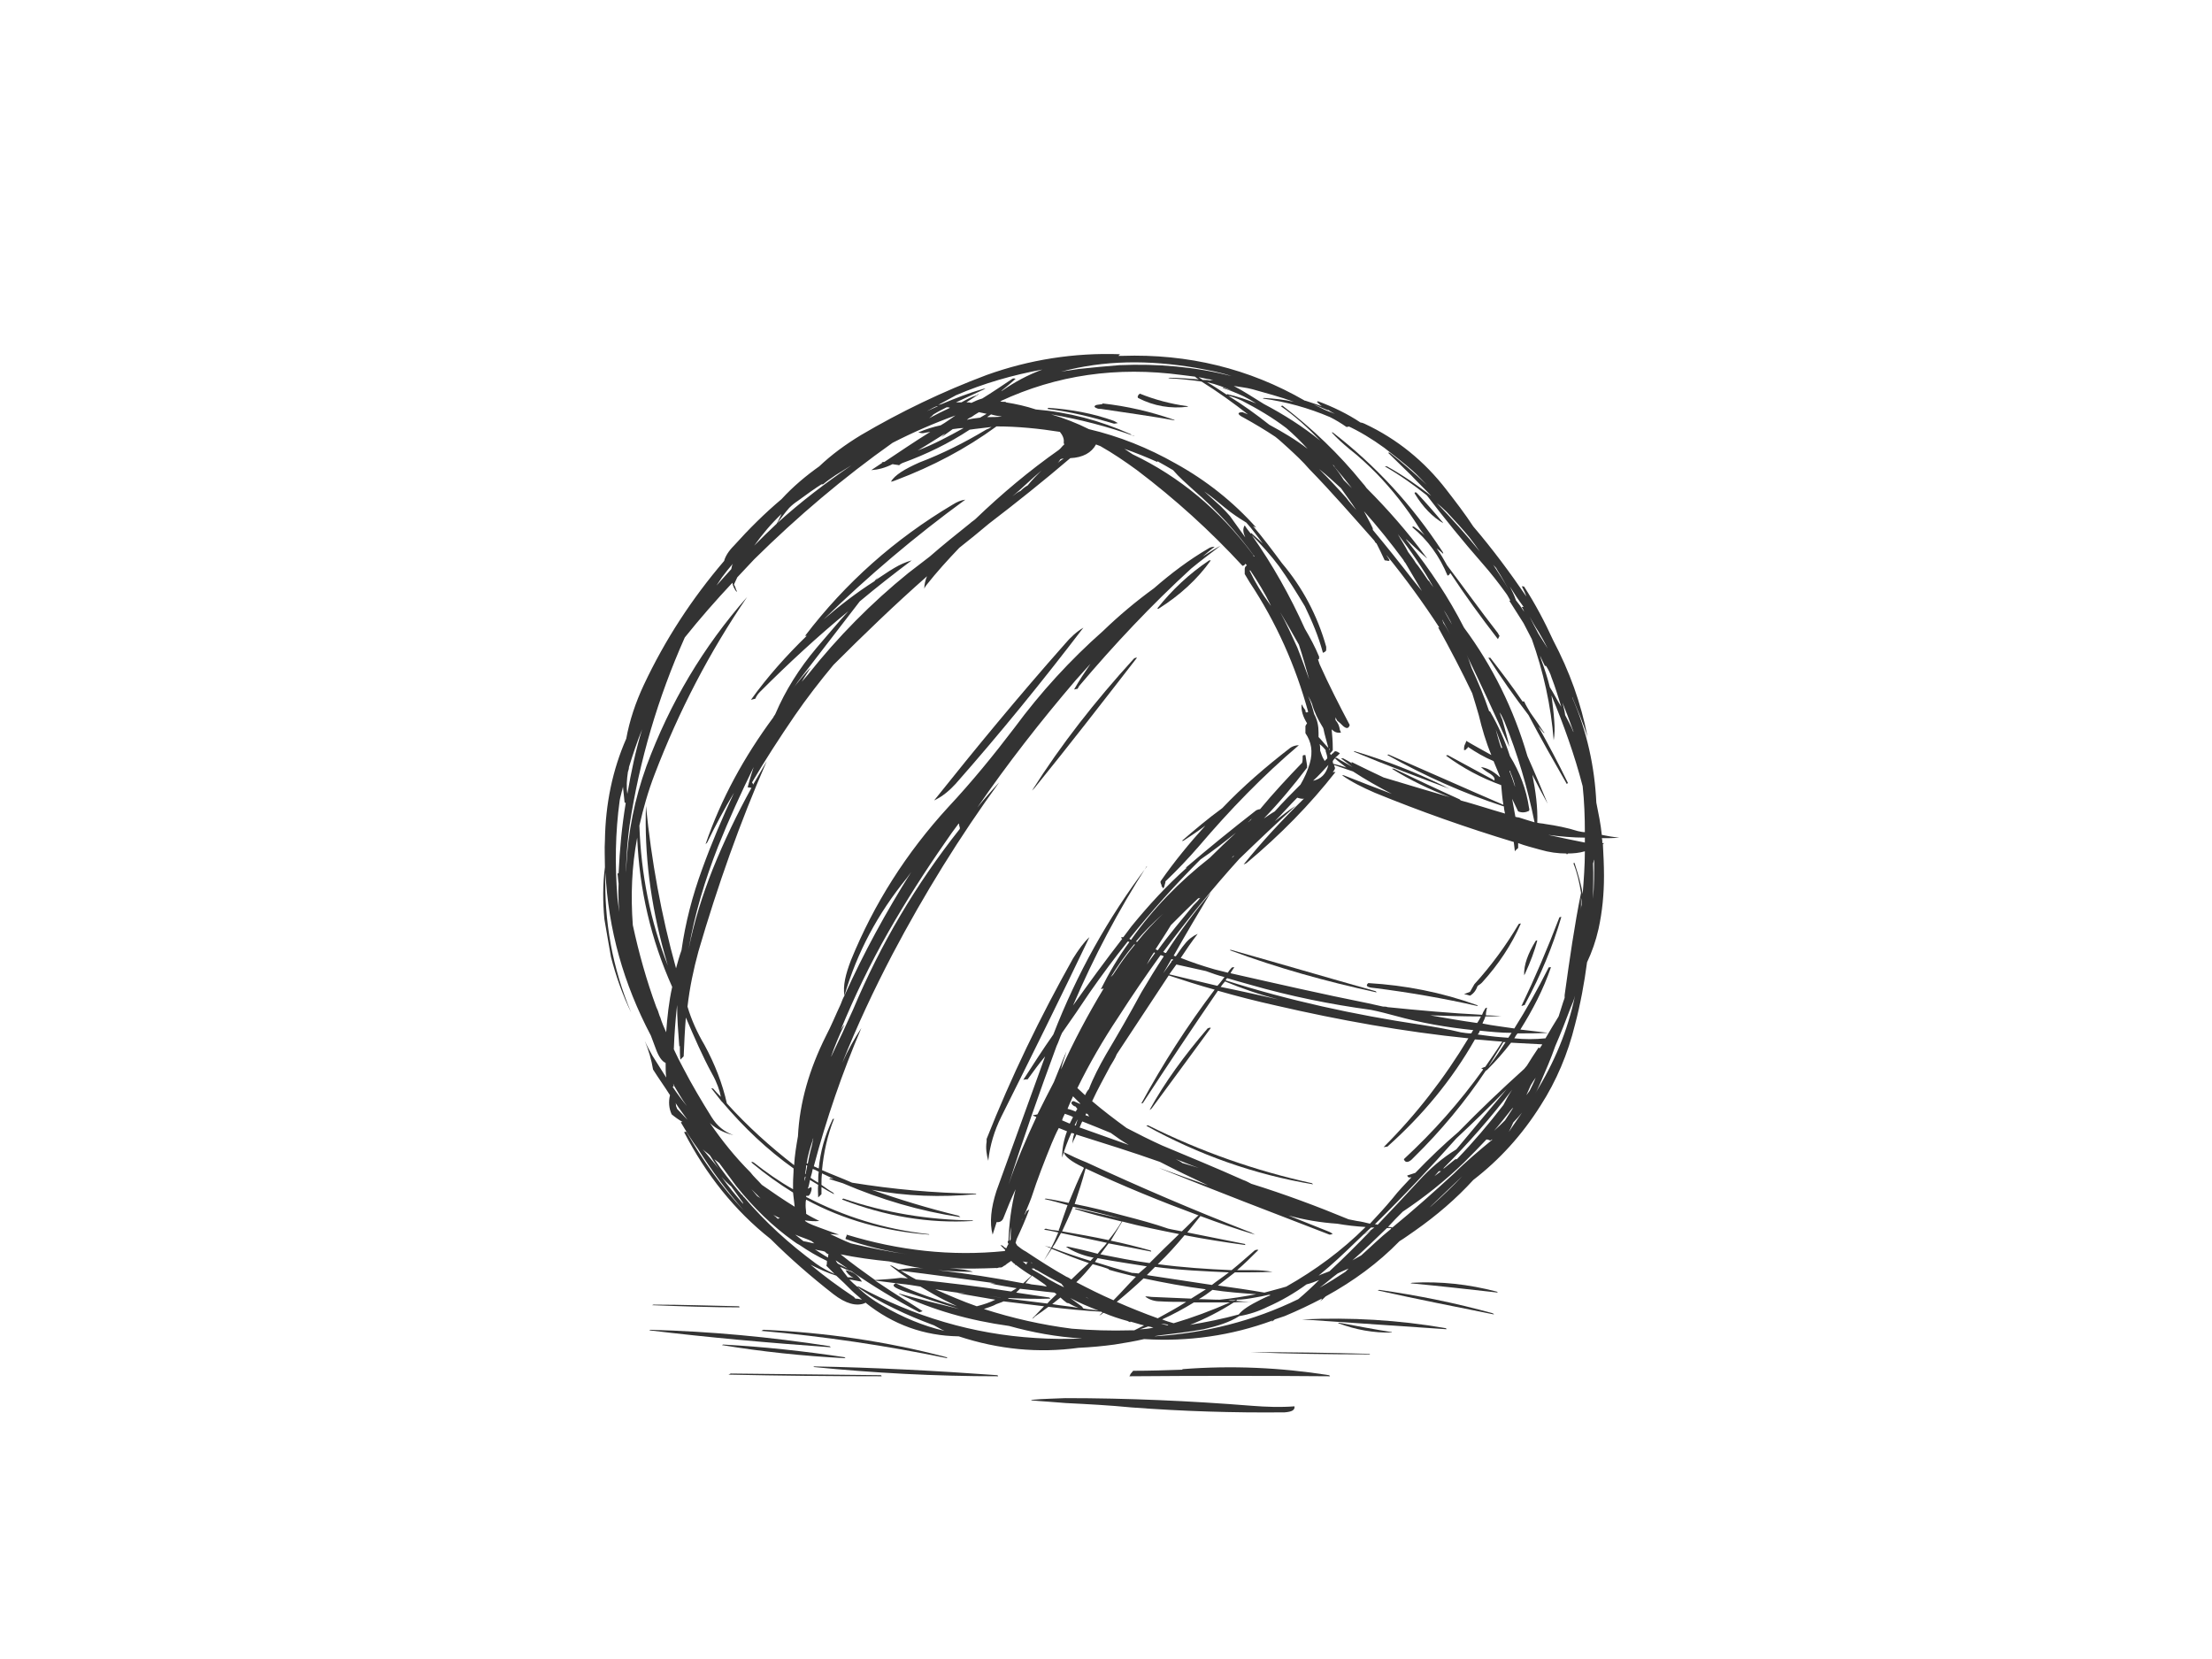 <?xml version="1.0" encoding="utf-8"?>
<!-- Generator: Adobe Illustrator 17.0.0, SVG Export Plug-In . SVG Version: 6.00 Build 0)  -->
<!DOCTYPE svg PUBLIC "-//W3C//DTD SVG 1.1//EN" "http://www.w3.org/Graphics/SVG/1.1/DTD/svg11.dtd">
<svg version="1.1" id="Layer_1" xmlns="http://www.w3.org/2000/svg" xmlns:xlink="http://www.w3.org/1999/xlink" x="0px" y="0px"
	 width="800px" height="600px" viewBox="0 0 800 600" enable-background="new 0 0 800 600" xml:space="preserve">
<g>
	<path fill="#333333" d="M472.125,144.92c-0.198,0-0.198,0-0.198,0c-20.173-11.668-42.323-17.009-66.055-16.217
		c-0.198,0-0.989,0-1.385,0c0.198-0.198,0.396-0.396,0.594-0.594c-16.614-0.593-32.83,1.978-48.257,7.516
		c-15.822,5.933-31.049,13.25-45.487,21.755c-5.537,3.362-10.679,7.119-15.03,11.272c-4.747,3.363-9.494,7.318-13.647,11.866
		c-6.13,5.142-11.866,10.877-17.205,16.811c-1.978,1.978-3.165,3.955-3.56,5.538c-11.668,13.646-21.359,28.479-29.072,44.893
		c-2.967,6.329-5.142,12.855-6.329,19.382c-4.944,11.272-7.515,23.535-7.713,36.785c-0.198,3.165,0,6.527,0,9.692
		c-0.791,6.13-0.791,12.459-0.198,18.788c0.791,4.548,1.583,9.295,2.374,13.646c1.78,6.922,4.153,13.646,7.317,20.172
		c-6.724-16.019-9.889-33.027-9.295-50.827c0.989,20.766,6.526,40.345,16.415,59.133c0.594,1.582,1.187,3.165,1.78,4.746
		c0.989,2.769,2.176,4.549,3.56,5.142c0,1.78,0,3.559,0.198,5.142c-0.198,0-0.198,0-0.198-0.198
		c-1.583-2.571-3.165-4.944-4.746-7.515c-0.989-1.781-1.978-3.56-2.77-5.34c1.385,3.363,2.374,6.724,2.967,10.285
		c1.978,3.164,4.153,6.13,6.131,9.295c-0.593,2.374-0.395,4.746,0.594,6.922c1.186,0.989,2.571,1.978,3.955,2.769
		c-0.396,0-0.594,0-0.594,0.198c1.978,3.362,3.955,6.527,6.131,9.494c4.944,7.911,10.481,15.228,16.613,22.348
		c-7.911-8.504-14.833-17.997-20.766-28.479c-0.593,0-0.791,0-0.791,0.198c7.911,15.228,18.195,28.281,31.247,38.565
		c6.922,6.922,14.636,13.646,22.744,19.974c4.351,3.363,8.307,4.549,11.471,3.165c0,0,0,0,0-0.198
		c10.087,8.109,21.359,12.064,33.819,12.262c14.437,4.746,28.874,6.131,43.312,4.153c4.35-0.198,8.702-0.594,13.053-1.187
		c3.757-0.593,7.317-1.187,10.679-1.978c15.822,0.989,31.445-1.187,46.476-6.724c0,0.198-0.396,0.395-0.594,0.593
		c0.396-0.198,0.989-0.593,1.385-0.989c1.187-0.395,2.374-0.791,3.559-1.187c4.747-1.978,9.296-4.152,13.449-6.328
		c0,0.395-0.396,0.791-0.989,1.187c0.989-0.594,1.582-1.187,2.373-1.978c10.087-5.538,18.986-12.064,26.699-19.975
		c1.978-1.187,3.758-2.572,5.538-3.757c7.911-5.538,15.031-11.669,21.161-18.393c9.494-7.317,17.602-16.217,24.326-26.897
		c5.735-8.9,9.889-18.788,12.459-29.27c1.978-7.515,3.362-15.031,4.351-22.546c1.78-3.757,3.164-7.713,4.153-12.064
		c1.384-6.329,1.978-12.657,1.978-19.184c0-3.955-0.198-7.713-0.396-11.47c0.198-0.198,0.396-0.396,0.593-0.396
		c-0.197,0-0.395,0-0.791,0c0-0.593,0-1.186-0.198-1.78c2.176,0,4.153,0,6.329-0.198c-2.176-0.197-4.351-0.593-6.329-0.989
		c-0.395-3.955-1.186-7.713-1.978-11.668c-0.593-12.855-3.362-25.71-8.702-37.971c0,0,0,0,0-0.198
		c1.978,4.746,3.955,9.493,5.538,14.437c-2.374-12.261-6.527-23.733-12.46-35.005c-2.967-6.527-6.526-13.251-10.482-19.382
		c-0.594-0.198-0.791-0.198-0.791,0c0.593,1.187,1.186,2.374,1.582,3.56c-5.933-8.703-12.262-17.206-19.184-25.315
		c-2.967-4.548-6.328-8.9-9.691-13.25c-7.911-10.284-17.799-18.393-29.666-23.93c-0.395-0.198-0.989-0.396-1.384-0.396
		c-4.747-3.165-10.087-5.735-15.427-7.713l-0.395,0.198c0.593,0.593,1.186,1.187,1.78,1.582
		C476.08,146.305,474.102,145.514,472.125,144.92z M442.459,140.174l-0.198,0.198c2.571,0.791,4.944,1.78,7.515,2.967
		c1.583,0.791,2.967,1.582,4.549,2.571c-3.362-1.384-6.922-2.571-10.482-3.362l-0.197,0.197c-2.374-1.582-4.747-3.164-7.12-4.548
		c3.362,0.791,6.724,1.978,9.889,3.559C445.227,141.162,443.843,140.766,442.459,140.174z M437.515,137.603
		c-0.791-0.198-1.583-0.198-2.572-0.198c-0.395-0.396-0.989-0.594-1.384-0.989c1.78,0.395,3.56,0.791,5.339,0.989
		C438.503,137.405,438.107,137.405,437.515,137.603z M432.174,136.218c0.396,0.396,0.989,0.791,1.385,0.989
		c-3.362-0.198-6.922-0.593-10.482-0.593l-0.593,0.197c4.153,0.198,8.109,0.594,12.064,1.187c5.735,3.56,11.47,7.713,16.811,11.866
		c-0.594-0.198-1.385-0.593-1.978-0.791c-1.978,0-1.978,0.791,0.395,1.978c3.955,2.176,7.911,4.548,11.471,6.922
		c1.78,1.385,3.165,2.769,4.746,4.153c2.571,2.373,5.142,4.746,7.515,7.515c8.109,8.307,15.822,17.206,23.536,25.908
		c0.197,0.396,0.395,0.791,0.791,0.989c0.989,1.978,1.978,3.955,2.967,6.131c0.593,0,0.989,0.198,1.384,0.198
		c0.198,0,0.198-0.198,0.396-0.198c-0.396-0.791-0.791-1.187-1.187-1.978c6.922,8.504,13.251,17.205,19.184,26.303
		c-0.396-0.198-0.594,0-0.396,0c4.351,7.911,8.505,15.822,12.262,23.733c0.791,2.572,1.582,5.142,2.373,7.911
		c1.187,4.944,2.572,9.691,4.549,14.438c-3.164-1.781-6.131-3.363-9.098-5.142c0,0.198,0,0.198,0,0.198
		c-0.198,0.593-0.396,0.989-0.593,1.384c-0.198,0.594-0.198,1.187-0.198,1.78c0.593,0,0.791-0.197,0.989-0.593
		c0.198,0,0.395-0.198,0.395-0.593c2.967,1.978,5.933,3.757,9.296,5.141c0.791,1.978,1.582,3.758,2.374,5.736c0,0,0,0-0.198,0
		c-2.572-2.374-4.944-3.362-6.724-3.56c0.593,0.594,1.384,1.187,1.978,1.583c2.373,1.384,3.362,2.373,2.769,3.362
		c0-0.198-0.198-0.198-0.396-0.395c-5.537-2.967-10.877-5.933-16.415-8.9l-0.594,0.197c6.131,4.549,12.855,8.109,19.975,10.68
		c0.198,2.373,0.396,4.746,0.791,7.119c-14.239-6.13-27.885-12.261-41.532-18.194c-0.395,0-0.395,0.198-0.395,0.198
		c13.448,7.515,27.49,13.844,42.125,18.59c0,0.791,0.198,1.78,0.396,2.571c-5.538-1.582-10.877-3.362-16.02-4.746
		c-0.198-0.198-0.198-0.198-0.396-0.396c-7.911-3.559-15.822-7.317-23.733-11.074h-0.791c6.724,4.152,13.646,7.515,20.964,10.283
		c-8.109-2.373-16.02-4.746-23.931-7.12c-3.757-1.78-7.515-3.559-11.47-5.537h-0.198c0,0,0.198,0.198,0.198,0.396
		c-0.989-0.594-1.978-1.187-3.165-1.781h-0.791c1.384,0.989,2.769,2.176,4.153,3.165c-1.781-1.187-3.955-2.176-5.736-3.362h-0.593
		c0.593-0.396,1.187-0.989,1.78-1.583c-0.198-0.198-0.198-0.198-0.593-0.395c-0.198-0.198-0.791-0.396-1.187-0.396
		c-0.198,0.198-0.396,0.396-0.791,0.791c-0.396,0.198-0.396,0.396-0.594,0.594c-0.197-0.198-0.395-0.396-0.395-0.594
		c0.395-0.395,0.791-0.791,0.989-1.187c0-0.197,0-0.593,0-0.791c0-2.373-0.198-4.548-0.396-6.724
		c0.989,0.989,1.978,1.385,3.362,1.187c-0.198-0.396-0.198-0.594-0.396-0.989c-0.198-1.385-0.593-2.374-1.582-3.56
		c0-0.395,0-0.791,0-0.989c0.198,0.396,0.395,0.792,0.593,1.187c0.791,0.594,1.385,1.187,2.176,1.978
		c1.187,0.989,1.978,0.989,2.374-0.395c-3.758-7.12-7.516-14.438-10.877-21.953c-0.198-0.594-0.396-1.187-0.594-1.78
		c0.198,0,0.198,0,0.396-0.198c0-0.198,0-0.396,0-0.791c-1.385-3.363-3.165-6.725-5.142-10.087
		c-5.34-11.866-11.668-23.14-19.184-33.819c3.56,3.559,6.922,7.318,9.889,11.273c3.362,4.746,6.329,9.493,9.296,14.437
		c2.571,5.34,4.944,10.877,6.526,16.811c0.396-0.198,0.594-0.198,0.989-0.593c0.198-0.198,0.198-0.396,0.198-0.594
		c0-0.395,0-0.791,0-0.989c-3.165-11.272-8.504-21.359-16.02-30.259c-3.362-4.549-6.922-9.296-10.481-13.449
		c0.198,0.198,0.791,0.396,1.187,0.594c-8.307-9.296-17.997-17.009-29.073-23.14c-10.087-5.735-20.568-9.889-31.445-12.459
		c-4.351-2.176-8.9-3.955-13.646-5.34c10.284,1.78,20.37,4.351,30.259,7.911c-0.593,0-1.187-0.395-1.582-0.791
		c-11.075-4.944-22.349-7.911-34.215-8.9c-3.56-1.187-7.119-1.978-10.877-2.571v-0.198c-0.197,0-0.593,0-0.989,0
		c-0.197,0-0.593,0-0.989-0.198c20.371-9.493,42.126-12.657,65.66-9.493C429.01,135.822,430.593,136.02,432.174,136.218z
		 M432.57,133.054c4.35,0.791,8.702,1.583,12.855,2.967c-13.053-3.362-26.699-4.548-40.543-3.955
		c-4.746,0.396-9.494,0.791-14.833,1.385c-2.176,0.395-4.351,0.593-6.329,0.989C399.147,130.285,415.364,130.087,432.57,133.054z
		 M418.528,167.071c0-0.198,0-0.198,0.198-0.198c1.78,0.989,3.559,1.978,5.537,3.165c2.176,2.571,4.746,4.746,7.318,7.12
		c8.504,7.317,15.822,15.426,22.15,24.127c-0.197,0-0.197,0-0.395-0.198c0-0.395-0.198-0.593-0.396-0.791
		c-11.866-15.822-26.303-27.886-43.312-35.994c-0.989-0.594-1.978-1.385-2.967-1.978
		C410.618,163.708,414.573,165.291,418.528,167.071z M480.43,148.282c0.792,0.593,1.583,0.989,2.374,1.384
		c-1.385-0.593-2.769-0.989-3.955-1.582c-1.187-0.593-2.374-1.187-3.757-1.78c1.78,0.593,3.362,1.384,4.944,1.978
		C480.233,148.282,480.43,148.282,480.43,148.282z M457.094,143.931l-0.396,0.198c8.505,1.187,16.416,3.363,24.326,6.724
		c1.978,0.989,3.955,2.176,5.933,3.56c0.593,0,0.791-0.198,1.187-0.198c-0.396-0.198-0.594-0.396-1.187-0.396
		c4.746,2.176,9.295,4.944,13.646,8.109c3.559,2.769,6.922,5.34,10.284,8.307c1.78,1.582,3.362,3.362,5.141,5.141
		c-4.35-4.152-8.9-8.108-13.448-11.668h-0.593c2.769,2.769,5.537,5.34,8.306,8.109c2.374,2.571,4.944,4.944,7.318,7.515
		c-4.944-3.757-10.285-7.515-16.02-10.679h-0.791c5.537,3.165,10.481,6.724,15.228,10.482c6.329,8.306,13.053,16.613,20.173,24.721
		c2.967,3.362,5.735,6.922,8.307,10.481c0.791,0.989,1.186,1.978,1.78,2.967c0,0,0,0,0-0.198l-0.396,0.198
		c1.78,2.769,3.362,5.34,5.142,8.109c0.989,1.978,1.978,3.757,2.967,5.735c4.153,11.668,6.922,23.93,7.911,36.588
		c0.396-2.176,0.396-4.548,0.198-7.12c-0.198-2.967-0.594-5.933-0.989-9.098c4.35,10.482,8.306,21.36,11.272,32.83
		c0.594,5.538,0.792,11.075,0.792,16.613c-0.792,0-1.583-0.197-2.572-0.395c-3.757-1.187-7.713-1.978-11.866-2.572
		c-0.791-0.197-1.78-0.197-2.571-0.395c0,0,0,0-0.198,0c0.198-5.735-0.593-11.471-1.78-17.404c1.78,3.56,3.559,6.922,5.537,10.482
		c-2.373-5.735-4.746-11.471-7.317-17.206c-4.944-17.009-12.658-32.632-22.942-46.476c-5.538-10.877-12.262-20.964-19.975-30.655
		c-0.396-0.593-0.791-0.791-0.989-1.384c2.571,2.373,4.944,4.746,7.515,6.922c0-0.198-0.197-0.396-0.395-0.594
		c-6.527-8.9-13.844-17.205-21.36-24.721c-0.593-0.791-0.989-1.384-1.582-1.978c-8.307-10.284-17.997-19.579-28.875-27.886
		l-0.593,0.198c5.142,3.56,9.889,7.911,14.239,12.46c-6.328-5.142-13.25-9.494-20.37-13.251c-3.559-2.176-7.12-4.548-10.877-6.526
		c2.176,0.395,4.548,0.593,6.724,1.186c4.944,1.385,10.087,2.77,15.031,4.549C464.412,144.525,460.851,144.129,457.094,143.931z
		 M482.013,168.059c0.395,0.198,0.593,0.593,0.791,0.989c2.176,2.571,4.153,4.944,6.131,7.515c-0.989-0.989-1.978-1.978-2.967-2.967
		C484.782,171.619,483.397,169.839,482.013,168.059z M472.915,162.324c-4.351-3.363-9.098-6.131-13.844-8.703
		c-4.746-3.757-9.691-7.317-14.833-10.481c1.78,0.396,3.165,0.989,4.944,1.78c5.735,2.967,11.075,6.131,16.02,9.889
		C467.971,157.182,470.542,159.753,472.915,162.324z M523.149,185.068c2.769,2.967,5.538,5.933,8.307,9.295
		c1.187,1.583,2.571,3.363,3.757,5.142c-4.944-6.131-10.284-12.064-15.624-17.601C520.776,182.892,521.962,183.881,523.149,185.068z
		 M540.948,205.24c0.198,0.198,0.396,0.594,0.594,0.989c1.582,2.374,2.769,4.746,4.152,7.12c-1.78-3.165-3.955-6.526-5.933-9.493
		C539.96,204.251,540.356,204.647,540.948,205.24z M548.266,217.106c-0.594-1.78-1.385-3.362-2.176-4.944
		c1.582,2.572,3.164,4.944,4.944,7.318c-0.593,0-0.791,0-0.593,0.198c0.395,0.593,0.593,0.989,0.791,1.582
		C550.244,219.678,549.255,218.293,548.266,217.106z M496.45,191.594c0.198-0.198,0-0.198,0-0.593
		c-0.989-2.176-2.176-4.153-3.165-6.131c4.944,5.537,9.692,11.47,14.24,17.601c0.198,0.396,0.396,0.791,0.791,1.187
		c1.978,3.362,3.955,6.724,5.933,10.087c-1.187-1.385-2.176-2.77-3.362-4.153C506.141,203.46,501.394,197.527,496.45,191.594z
		 M484.98,176.563c1.78,2.572,3.757,5.142,5.537,7.911c-1.187-1.384-2.571-2.967-3.559-4.35c-3.165-3.56-6.527-7.12-9.889-10.482
		C479.837,171.817,482.408,174.191,484.98,176.563z M512.074,203.658c-0.791-1.385-1.78-2.572-2.769-3.955
		c-1.187-2.374-2.571-4.351-3.757-6.527c4.746,6.131,9.098,12.46,12.855,19.184c-0.396-0.593-0.989-1.187-1.385-1.978l-0.593-0.593
		c-1.187-1.781-2.374-3.56-3.56-5.142L512.074,203.658z M553.211,223.039c0.989,1.78,1.978,3.56,3.165,5.34
		c1.186,1.978,2.373,4.153,3.362,6.131c-1.187-1.781-2.176-3.56-3.362-5.34C555.188,226.995,554.2,225.017,553.211,223.039z
		 M556.968,237.081c0.593,1.385,1.187,2.571,1.78,3.757c0.198,0,0.396,0,0.396,0c0.791,1.187,1.582,2.769,1.978,4.153
		c1.384,3.559,2.373,6.922,3.56,10.679c-1.582-2.571-2.769-4.944-4.153-7.12c-0.791-3.164-1.78-6.328-2.967-9.493
		C557.364,238.466,557.166,237.872,556.968,237.081z M532.247,241.63c-0.593-1.582-0.989-3.164-1.78-4.746
		c5.339,11.075,10.481,22.151,15.426,33.226c-0.593-2.967-1.582-6.131-2.571-9.889c-0.396-0.792-0.594-1.583-0.989-2.572
		c0.791,0.989,1.187,2.176,1.78,3.363c4.746,11.668,8.307,23.733,10.877,36.39c-1.978-0.593-3.955-1.187-5.735-1.78
		c-0.594,0-0.989-0.198-1.187-0.198c-0.396-2.176-0.791-4.351-1.187-6.526c0.791,1.582,1.385,2.967,2.176,4.548
		c1.385,0.593,2.769,0.396,3.955-0.198c0-0.198,0.198-0.593,0-0.989c-0.989-6.724-3.363-13.053-6.922-18.788
		c-1.78-5.537-4.153-10.877-7.12-16.02c0-0.197-0.198-0.197-0.395-0.197C536.795,251.914,534.62,246.772,532.247,241.63z
		 M521.962,225.215c0,0,0,0,0-0.198c-0.197-0.395-0.395-0.791-0.395-0.989c0.989,1.978,1.978,3.56,2.967,5.538
		C523.743,228.182,522.951,226.6,521.962,225.215z M526.314,227.984c-1.385-2.373-2.769-4.944-4.153-7.317
		c0.989,1.384,1.583,2.571,2.374,3.955C525.127,225.808,525.523,226.995,526.314,227.984z M456.698,196.538
		c-1.384-1.187-2.769-2.571-4.152-3.757l-0.198,0.198c-0.791-0.989-1.583-1.978-2.176-2.967c-0.791,1.186-0.593,2.571,0.198,4.35
		l-5.538-7.713c-0.989-1.187-2.175-2.374-3.362-3.559l0,0c-1.978-1.781-3.955-3.56-5.933-5.34c2.571,1.78,4.944,3.757,7.317,5.735
		c2.572,2.176,5.34,3.955,7.911,5.538C452.94,191.396,454.72,193.968,456.698,196.538z M451.951,206.427l0.198-0.198
		c2.769,4.153,5.34,8.307,7.515,12.855c-0.395-0.395-0.395-0.593-0.593-0.791C456.303,214.536,453.929,210.58,451.951,206.427z
		 M450.172,204.251c0.198-0.198,0.198-0.395,0.198-0.395c0.198,0.197,0.395,0.395,0.593,0.593c-0.593,0.396-0.791,0.791-0.791,1.385
		c0,0.593,0,1.384,0,1.78c0.593,0.989,1.187,1.978,1.78,2.967c9.691,14.635,16.613,30.259,21.162,46.871
		c-0.198,0.198-0.396,0.198-0.791,0.198c-0.198-0.198-0.198-0.593-0.198-0.791c-0.396-0.593-0.989-1.187-1.187-1.978h-0.198
		c-0.198,1.978,0.396,4.153,1.978,6.724c-0.198,0.198-0.395,0.594-0.593,0.989c0,0.791,0,1.78,0,2.572
		c2.176,3.164,2.769,6.724,1.582,10.877c-0.791,2.769-1.978,5.339-3.362,7.713c-3.165,3.165-6.329,6.328-9.296,9.691
		c-1.385,0.791-2.769,1.78-3.955,2.571c5.537-5.735,10.679-11.866,15.624-18.392c0-0.198,0-0.593,0-0.791
		c-0.198-1.187-0.395-2.572-0.593-3.757c-0.594,0-0.989,0-0.989,0.395c0,0.791,0,1.583-0.198,2.374
		c-5.34,5.537-10.481,11.075-15.229,16.811c-0.395,0-0.989,0.198-1.384,0.395c-8.9,6.922-17.404,13.844-25.71,20.964
		c0-0.198,0.395-0.198,0.593-0.198c-7.317,6.527-13.844,13.647-19.975,21.162c-0.989,1.385-1.978,2.571-2.967,3.955
		c-0.989,0-0.989,0.198-0.395,0.593c-6.131,7.911-12.064,16.02-17.799,24.128c7.515-17.601,16.415-34.412,26.699-50.432
		c0,0,0,0,0,0.198c-14.042,18.59-25.315,38.763-33.819,60.715c-3.757,5.34-7.318,10.877-10.877,16.416
		c0.593-0.198,0.989-0.198,1.582-0.198c2.176-2.967,4.153-5.735,6.329-8.307c-5.933,16.218-11.668,32.435-17.601,48.652
		c-1.978,6.131-2.572,11.471-1.385,15.822c0.594-1.978,1.385-4.153,1.978-6.328c-0.198,0.593-0.395,1.186-0.593,1.78
		c1.187,0.198,2.176-0.396,2.571-1.583c1.385-3.559,2.769-6.922,4.351-10.284c-1.583,6.328-2.374,12.459-2.572,18.59
		c-0.395,0.198-0.395,0.593,0,1.187c-0.395,0.593-0.593,1.187-0.791,1.582c-0.593-0.198-0.989-0.593-1.384-0.989
		c-0.594-0.198-0.989-0.198-0.594,0c0.594,0.594,0.989,0.989,1.583,1.583c0,0.197,0,0.197-0.198,0.395
		c-19.382,1.978-38.367-0.198-57.156-5.933c0,0.198,0,0.198,0,0.396c-0.198,0.395-0.396,0.791-0.396,1.187
		c7.318,2.571,14.635,4.35,22.348,5.537c-6.922-0.989-13.646-2.374-20.37-3.955c-2.571-0.989-4.944-2.176-7.515-3.362
		c0.989,0,1.978,0.198,2.967,0.198c0-0.198-0.198-0.198-0.396-0.198c-3.165-1.186-6.131-2.175-9.098-3.362
		c-0.989-0.396-1.78-0.791-2.571-1.385v-0.198c1.582,0.198,3.362,0.396,5.142,0.198c-1.583-0.791-3.165-1.582-4.747-2.571l0,0
		c0-1.187-0.197-1.978-0.197-2.967c0-0.791,0-1.583,0.197-2.176c13.449,7.318,28.48,11.47,44.498,12.657
		c0-0.198-0.197-0.198-0.395-0.198c-15.822-1.78-30.457-6.328-44.104-13.448c0-0.198,0-0.198,0-0.396c0.198,0,0.396,0,0.792,0
		c0.395-0.197,0.593-0.593,0.791-0.989c0.198-0.593,0.395-0.989,0.395-1.78l-0.197-0.395c-0.396,0.197-0.792,0.395-1.187,0.593
		c0.395-0.989,0.593-2.176,0.791-3.165c0.989,0.594,1.978,1.187,2.967,1.78c-0.198,1.583,0,3.165,0,4.549
		c0.396-0.396,0.791-0.791,1.187-1.187c0-0.198,0-0.593,0-0.791c0-0.594,0-1.187,0-1.78c1.582,0.989,2.967,1.78,4.548,2.571
		c0-0.198-0.198-0.396-0.395-0.593c-1.385-0.792-2.77-1.781-4.153-2.77c0-1.384,0-2.769,0.198-4.152
		c1.384,0.593,2.769,1.384,4.152,1.978c-0.395,0-0.791-0.198-1.186-0.198l-0.396,0.198c1.582,0.593,3.165,0.989,4.944,1.582
		c13.844,5.933,27.886,10.087,42.521,12.262c-0.198-0.198-0.593-0.594-0.989-0.594c-10.481-2.571-20.964-5.735-31.05-9.295
		c12.46,2.373,24.919,2.769,37.774,1.582c0-0.198-0.198-0.198-0.198-0.198c-15.03-0.198-30.061-1.582-44.695-3.955
		c-3.56-1.582-7.318-2.967-10.877-4.548c0.593-6.329,1.978-12.657,4.35-18.59c-0.395,0-0.593,0.197-0.593,0.395
		c-2.769,5.735-4.351,11.471-4.944,17.601c-0.594-0.197-1.187-0.593-1.78-0.791c4.548-17.205,10.284-33.819,17.206-50.036
		c-2.571,3.955-4.944,8.109-6.922,12.657c5.34-13.448,11.471-26.501,18.195-39.356c11.47-21.755,24.325-42.521,38.565-62.1
		c-2.769,2.967-5.34,5.933-7.911,9.097c10.877-15.822,22.744-31.049,35.599-46.08c1.78-1.978,3.559-3.955,5.339-5.933
		c-2.175,3.165-4.152,6.131-5.933,9.296c0.396,0,0.594-0.198,1.187-0.198c0.198-0.198,0.396-0.594,0.594-0.989
		c12.855-15.229,26.303-29.468,40.543-42.521c3.559-2.967,7.119-5.538,10.679-8.307c-2.176,1.187-4.351,2.572-6.527,3.955
		c1.385-1.187,2.77-2.373,4.351-3.559c-0.791,0-1.582,0.198-2.176,0.593c-7.12,4.153-13.646,9.098-19.777,14.438
		c-6.526,4.746-12.657,9.889-18.392,15.426c-11.866,10.481-22.546,22.151-32.039,35.006c-7.515,9.889-15.426,19.579-23.93,28.677
		c-15.228,16.613-26.896,35.005-35.203,55.376c-1.978,5.141-2.967,9.295-2.374,12.855c4.549-15.625,12.064-29.666,22.547-42.521
		c0.593-0.792,1.186-1.583,1.582-2.176c-9.098,14.437-17.206,29.27-24.128,44.696c-0.593,0.989-0.989,2.175-1.384,3.164
		c-1.78,3.758-3.363,7.714-5.34,11.471c-5.933,11.866-9.493,23.93-10.087,36.192c-0.593,3.362-1.186,6.922-1.384,10.482
		c-8.702-6.725-17.009-14.24-24.326-22.349c-1.582-7.12-4.35-14.239-8.108-21.161c-2.572-4.351-4.747-9.098-6.131-13.844
		c0.791-6.922,2.176-13.449,3.955-19.975c6.922-23.733,15.031-46.674,24.721-68.825c-1.583,2.77-3.363,5.736-4.944,8.505
		c0-0.198-0.198-0.594-0.396-0.791c4.746-8.109,9.889-16.02,15.427-24.128c4.35-6.329,9.097-12.459,14.041-18.392
		c11.075-11.075,22.151-21.755,33.819-32.039c-0.593,1.385-0.989,2.967-0.989,4.548c0.198-0.593,0.396-0.791,0.791-1.384
		c3.758-4.746,7.714-9.098,11.866-13.449c3.56-2.769,7.12-5.735,10.68-8.702c10.086-7.713,19.974-15.624,29.468-23.733l0,0
		c4.548-0.198,7.713-1.978,9.295-4.944c0.594,0.198,0.989,0.396,1.583,0.594c4.548,2.571,8.9,5.537,13.25,8.702
		c13.844,10.481,26.502,21.953,38.17,34.61C449.579,204.647,449.974,204.449,450.172,204.251z M473.113,251.716
		c0.593,0.989,0.989,1.78,1.384,2.769c0.792,2.967,2.176,5.736,3.758,8.307c0.197,0.198,0.197,0.396,0.395,0.791
		c0.396,2.176,1.187,4.549,1.78,6.922c-1.384-1.384-2.373-2.769-3.559-3.955c0-0.593,0-0.989,0-1.582
		c0-2.374-0.396-4.549-1.582-6.724C474.695,256.068,474.102,253.892,473.113,251.716z M469.751,233.126
		c1.385,4.153,2.572,8.504,3.757,12.657c-1.384-3.757-2.769-7.713-4.35-11.668c-1.978-4.351-3.955-8.702-6.131-12.657
		C465.203,225.215,467.575,229.171,469.751,233.126z M480.826,271.493c0-0.198,0-0.395-0.198-0.395c0-0.198,0-0.198,0.198-0.396
		C480.826,270.9,480.826,271.098,480.826,271.493z M477.267,269.121c0.791,0.593,1.582,1.384,2.175,2.175
		c0,0.396,0,0.594,0.198,0.989c0.198,0.594,0.396,1.385,0.396,1.978c-0.198,0.198-0.594,0.594-0.989,0.989
		c0-0.197-0.198-0.593-0.396-0.791c-0.593-0.989-0.791-1.978-1.187-2.967C477.464,270.504,477.464,269.912,477.267,269.121z
		 M482.211,276.24c-0.198-0.395-0.198-0.791-0.198-0.989c0.198-0.395,0.395-0.593,0.791-0.989c1.187,1.187,2.769,2.176,4.153,3.363
		C485.375,277.031,483.793,276.636,482.211,276.24z M482.013,279.206c0.395-0.395,0.593-0.791,0.791-1.186
		c0-0.396,0-0.594-0.198-0.792c0-0.197,0-0.395-0.198-0.593c2.374,0.791,4.549,1.582,6.922,2.374
		c4.549,2.967,9.098,5.537,14.042,8.108c-5.735-2.175-11.47-4.35-17.403-6.724h-0.594c3.363,2.374,7.318,4.351,11.866,6.329
		c16.416,6.724,33.226,12.657,50.235,17.799c0.197,1.187,0.197,2.176,0.395,3.362c0.396-0.593,0.791-0.791,1.187-1.186
		c0-0.594,0-1.187,0-1.781c2.571,0.989,5.142,1.583,7.911,2.374c3.362,0.989,6.526,1.385,9.493,1.385
		c0.198,0.197,0.198,0.197,0.198,0.395c0.198-0.198,0.198-0.198,0.396-0.395c1.978,0,4.153-0.198,6.131-0.792
		c0,5.142-0.396,10.285-0.792,15.427c-0.593-3.757-1.78-7.516-2.967-11.273l-0.395,0.198c1.384,3.362,2.176,6.922,2.769,10.679
		c-2.374,11.668-4.153,24.128-5.933,36.984c0,0.395,0,0.791,0,0.989c-0.791,2.176-1.385,4.35-2.176,6.724
		c-1.582,2.571-3.165,5.142-4.746,7.911c-3.757,0.396-7.713,0.396-11.273,0c0.396-0.593,0.594-1.187,1.187-1.78
		c3.758,0,7.318,0,11.075-0.198c-3.362-0.396-6.724-0.791-10.086-1.187c4.351-6.922,8.307-14.437,11.075-22.546
		c-0.593,0-0.989,0-0.989,0.396c-3.757,7.515-7.911,14.833-12.262,21.755c-3.758-0.594-7.713-0.989-11.47-1.781c0,0,0,0,0-0.197
		c0.396-0.792,0.791-1.583,0.989-2.374c1.978,0,3.757,0,5.735-0.198c-1.978,0-3.757-0.198-5.537-0.198
		c0-0.989,0.198-1.78,0.395-2.769c-0.395,0-0.593,0.198-0.791,0.594c-0.395,0.593-0.791,1.384-0.989,1.978
		c-11.47-0.594-22.546-1.583-34.214-2.77c-0.396-0.197-0.989-0.197-1.583-0.197c-1.78-0.396-3.559-0.792-5.339-1.187
		c-16.811-3.362-33.226-7.12-49.839-10.877c0.396-0.791,0.989-1.583,1.385-2.176c-0.396,0-0.791,0-0.989,0.198
		c-0.594,0.593-0.989,1.187-1.385,1.78c-1.582-0.396-3.165-0.791-4.746-1.187c-4.153-1.187-8.307-2.571-12.262-4.153
		c1.978-2.967,3.955-5.933,6.131-8.702c-1.78,0.791-3.362,1.978-4.746,3.757c-1.187,1.385-2.176,2.967-3.165,4.351
		c-0.395,0-0.593-0.198-0.791-0.198c4.351-7.713,8.9-15.426,13.448-22.942c-5.735,6.922-11.272,14.24-16.217,21.953
		c-0.396,0-0.594-0.198-0.989-0.395c8.702-11.669,17.799-22.942,27.49-33.621c6.724-6.527,13.448-12.855,20.37-19.184
		c-2.571,1.582-4.944,3.559-7.515,5.537c2.769-2.769,5.34-5.735,8.109-8.504c0.593,0.198,1.384,0.396,1.978,0.396
		c0.198,0,0.395,0,0.593-0.198c-8.109,7.911-15.426,15.822-21.953,23.931c0.594-0.198,0.989-0.396,1.187-0.594
		c12.064-10.087,22.744-20.964,32.039-32.83C482.606,279.206,482.408,279.206,482.013,279.206z M480.43,276.636
		c-0.791,3.362-2.769,5.142-5.537,5.735C476.871,280.591,478.651,278.613,480.43,276.636z M452.347,296.611
		c-0.396,0.198-0.594,0.593-0.989,0.791c0.395-0.396,0.989-0.989,1.582-1.582C452.742,296.017,452.545,296.215,452.347,296.611z
		 M434.152,310.85c4.351-2.967,8.702-6.328,12.855-9.691c-3.165,2.967-6.328,5.933-9.493,9.098
		c-11.075,8.702-20.568,18.392-28.479,29.666c-0.198-0.198-0.396-0.198-0.594-0.396C416.551,329.441,425.054,319.947,434.152,310.85
		z M446.216,309.664c-0.198,0.197-0.396,0.395-0.791,0.593c0.395-0.396,0.593-0.593,0.791-0.791
		C446.216,309.664,446.216,309.664,446.216,309.664z M434.152,324.694c-0.791,0.989-1.582,1.781-2.571,2.77
		c-4.351,5.339-8.9,10.679-12.855,16.217c-0.396-0.198-0.594-0.198-0.791-0.395c1.78-2.77,3.757-5.736,5.537-8.703
		c3.559-3.559,7.12-7.119,10.679-10.481c-0.395,0.396-0.593,0.593-0.791,0.791C433.559,324.891,433.954,324.891,434.152,324.694z
		 M417.342,344.471c0.198,0,0.198,0,0.396,0.198c-0.989,1.385-1.978,2.769-2.967,4.153
		C415.562,347.24,416.353,345.855,417.342,344.471z M422.88,352.381c0.791-1.186,1.78-2.373,2.571-3.559
		c3.559,0.791,7.12,1.582,10.679,2.374c2.176,0.791,4.351,1.582,6.724,2.175c-0.791,0.989-1.582,2.176-2.571,3.165
		C434.548,355.151,428.615,353.766,422.88,352.381z M424.264,347.042c0,0,0,0,0,0.198c-0.593,0.197-0.593,0.395-0.593,0.593
		c-0.989,1.385-1.978,2.769-2.967,4.153c0.989-1.78,1.978-3.362,2.967-5.142C423.671,346.844,424.066,347.042,424.264,347.042z
		 M419.715,345.459c0.395,0,0.791,0.198,1.187,0.396c-2.77,4.153-5.538,8.702-8.109,13.053c-4.153,7.713-8.505,15.228-12.855,22.546
		c-2.374,4.153-4.549,8.307-6.131,12.459c-0.593,0.594-0.989,1.385-1.385,2.176c-0.989-0.989-1.978-1.78-2.769-2.571
		c4.351-8.9,9.296-17.404,14.833-25.71C409.431,360.095,414.573,352.579,419.715,345.459z M443.25,354.557
		c0.198-0.198,0.198-0.593,0.593-0.791c2.572,0.791,5.538,1.582,8.307,2.374c14.437,4.152,29.073,7.119,43.708,9.097
		c2.967,0.594,5.933,1.385,8.9,2.176c9.295,2.572,18.59,4.153,28.083,5.142c-0.395,0.396-0.395,0.791-0.791,1.187
		c-1.187,0-2.571-0.198-3.758-0.396c-4.746-1.187-9.691-1.978-14.635-2.769C489.924,367.017,466.191,361.875,443.25,354.557z
		 M420.704,330.43c-3.363,3.164-6.527,6.526-9.494,10.284c-0.197-0.198-0.197-0.198-0.395-0.198
		C413.782,336.956,417.144,333.593,420.704,330.43z M546.091,278.811c0.198,0.198,0.198,0.395,0.198,0.593
		c0.791,1.78,1.384,3.56,1.78,5.538c0-0.198,0-0.396-0.198-0.594c-0.593-1.78-1.187-3.559-1.978-5.537H546.091z M543.322,270.504
		c0,0-0.198,0-0.396,0c-0.791-2.176-1.384-4.548-1.978-6.724C541.739,265.956,542.531,268.132,543.322,270.504z M565.077,254.09
		c1.384,3.362,2.571,6.526,3.757,9.889c0.198,0.395,0.198,0.593,0.198,0.791c-0.791-2.176-1.978-4.153-2.967-6.131
		C565.868,257.056,565.472,255.672,565.077,254.09z M573.186,302.939c0,0.594,0,1.187,0,1.781c-4.153-0.792-8.703-1.781-13.251-2.77
		C564.483,302.544,568.834,302.939,573.186,302.939z M576.152,325.089c0-4.153,0.197-8.504,0-12.855
		c0.197-0.396,0.197-0.989,0.395-1.385C576.547,315.597,576.547,320.343,576.152,325.089z M571.801,324.694
		c0.198,0.792,0.198,1.583,0.198,2.572c-0.198,0.593-0.198,1.384-0.198,1.978C571.801,327.66,571.801,326.276,571.801,324.694z
		 M297.69,174.783c-0.198,0-0.395,0.198-0.593,0.396c0.395,0,0.593,0,0.791-0.198c1.385-1.187,2.967-2.176,4.351-3.165
		c1.978-1.187,3.757-2.374,5.735-3.559c-9.296,6.328-18.393,13.25-26.897,20.963c1.385-1.78,2.769-3.757,4.351-5.537
		c0.989-0.989,1.978-1.78,3.164-2.571C291.559,178.937,294.526,176.761,297.69,174.783z M334.278,156.588
		c0.594-0.197,1.385-0.197,2.176-0.395c-5.735,3.559-11.273,7.317-16.613,10.877c-0.396,0-0.791,0-0.989,0.198c0,0,0.198,0,0.395,0
		c-1.384,0.989-2.769,1.78-4.152,2.769c2.571-0.198,4.944-0.791,7.713-2.176c0.791,0.198,1.582,0.198,2.373,0.396
		c0.396-0.396,0.792-0.594,1.187-0.792c8.702-3.164,16.811-7.119,24.326-12.063c2.571-0.396,5.141-0.594,7.911-0.989
		c-0.594,0.395-1.385,0.791-1.978,0.989c-7.911,4.746-15.822,8.702-24.128,11.866c-5.34,2.373-8.9,4.548-10.284,6.922
		c0.594,0,1.385-0.396,1.978-0.594c13.053-4.944,25.117-11.272,36.193-19.381c7.713,0,15.426,0.791,22.942,1.978
		c0.989,1.187,1.582,2.571,1.384,3.757c0,0.198,0,0.396,0.198,0.791c-0.791,0.594-1.187,1.385-1.978,1.978
		c-10.679,7.516-20.568,15.822-30.062,24.919c-0.593,0.593-1.384,0.989-1.978,1.582c-4.944,3.955-9.889,7.911-14.635,12.064
		c-2.571,1.978-5.142,3.955-7.713,5.933c-13.448,10.877-25.512,23.14-36.192,36.588c-0.792,0.989-1.583,1.78-2.374,2.769
		c0.989-1.78,2.176-3.362,3.165-5.141c-2.374,2.571-4.549,5.141-6.527,7.911c0.594-0.792,1.187-1.583,1.781-2.572
		c7.515-9.691,15.03-19.579,22.546-29.27c6.131-5.142,12.459-10.087,18.788-14.833c-2.176,0.593-4.351,1.582-6.329,2.769
		c-2.373,1.385-4.548,2.967-6.724,4.351c0.396-0.396,0.593-0.792,0.989-1.187c-0.593,0.593-0.989,0.989-1.385,1.582
		c-6.526,4.153-12.657,8.9-18.392,13.844c16.02-15.624,33.028-30.061,51.223-43.312c-1.582,0.198-2.967,0.791-4.548,1.78
		c-20.964,12.46-38.763,28.282-53.398,47.465c0.198,0,0.395,0,0.593,0c-7.317,7.12-14.239,14.833-20.172,23.14
		c0.593-0.198,0.989-0.198,1.582-0.396c0.396-0.989,0.989-1.78,1.78-2.571c10.284-10.284,20.766-19.975,31.841-29.073
		c-3.757,4.153-7.713,8.9-11.47,13.251c-6.329,7.515-11.273,15.426-14.833,23.733c-0.198,0.593-0.594,0.791-0.792,1.384
		c-10.679,14.438-18.985,29.666-24.523,45.883c0.198-0.198,0.396-0.396,0.594-0.593c2.967-6.131,6.13-12.064,9.691-17.997
		c-4.153,8.9-8.109,18.194-11.471,27.49c-3.559,9.691-6.13,19.579-7.515,29.468c-0.791,2.176-1.385,4.351-1.978,6.527
		c-5.34-19.184-8.9-38.961-10.877-58.738c-0.593,17.206,1.582,35.203,6.724,53.596c0.396,1.384,0.791,2.769,1.187,4.153
		c-6.329-16.02-9.691-33.028-10.284-50.63c1.385-6.131,3.165-12.46,5.538-18.59c8.702-22.744,19.777-44.104,33.423-64.079
		c-15.822,17.997-27.886,38.17-36.39,61.112c-4.351,12.063-6.724,24.127-7.318,36.588c-0.198,2.175-0.198,4.35-0.198,6.526
		c0-7.12,0.396-14.24,1.385-21.557c3.559-23.535,10.285-46.278,19.975-68.033c5.537-6.922,11.272-13.449,17.205-19.777
		c0.198,1.186,0.792,2.373,1.583,3.362c0-0.395,0-0.593-0.198-0.791c-0.198-0.791-0.396-1.187-0.791-1.978
		c0.395-0.791,0.791-1.78,1.187-2.571c1.978-2.176,4.152-4.351,6.13-6.527c15.822-15.624,32.435-29.666,50.037-42.125
		c7.317-3.757,15.031-7.12,22.744-9.889c-1.78,1.187-3.56,2.571-5.34,3.559c-2.769,0.594-5.339,1.385-8.109,2.572
		C332.894,156.588,333.487,156.786,334.278,156.588z M367.306,137.009c-0.396-0.198-0.989-0.198-1.187,0
		c-3.559,2.374-7.318,4.944-10.877,7.12c-1.385,0.396-2.769,0.989-3.955,1.582c-0.593-0.197-1.187-0.197-1.78-0.197
		c1.582-0.989,2.967-1.978,4.548-2.967c-0.395,0-0.593,0.197-0.791,0.395c-1.978,0.594-3.757,1.583-5.537,2.572
		c-0.594,0-1.385,0-1.978,0c3.56-1.583,7.119-3.363,10.679-4.944c-0.396,0-0.791,0-1.187,0.197
		c-4.944,1.385-9.889,3.363-14.635,5.34c-0.396,0.198-0.989,0.198-1.385,0.396c2.176-1.187,4.351-2.374,6.527-3.56
		c10.086-4.35,20.568-7.317,31.247-9.295c-5.34,1.978-10.087,4.548-14.635,7.713h-0.198
		C363.943,139.976,365.723,138.394,367.306,137.009z M362.362,150.655c-1.78,0.198-3.56,0.198-5.34,0.198
		c0.396-0.395,0.989-0.593,1.385-0.989C359.593,150.26,360.977,150.458,362.362,150.655z M345.353,147.886c0,0,0.198,0,0.396,0l0,0
		C345.551,147.886,345.353,147.886,345.353,147.886z M342.387,147.293c0.396,0,0.791,0,1.187,0.198
		c-2.572,1.186-4.944,2.373-7.516,3.757c0.594-0.396,1.187-0.989,1.583-1.385C339.222,148.875,340.805,148.084,342.387,147.293z
		 M338.827,146.898c0,0,0.197,0,0.395,0c-1.384,0.594-2.571,1.187-3.955,1.78C336.453,148.084,337.64,147.293,338.827,146.898z
		 M351.286,150.853c0.791-0.593,1.78-1.187,2.769-1.78c0.791,0.198,1.78,0.396,2.769,0.593c-0.791,0.396-1.582,0.989-2.373,1.385
		c-1.583,0.198-3.363,0.396-4.746,0.791C350.099,151.447,350.693,151.051,351.286,150.853z M344.562,155.204
		c1.384-0.198,2.769-0.396,3.955-0.396c-5.34,2.967-10.877,5.933-16.613,8.109c3.362-1.978,6.724-4.153,9.889-6.131
		c-0.396,0.396-0.989,0.989-1.385,1.385C341.794,157.182,343.177,156.193,344.562,155.204z M383.522,166.082
		c0.396-0.198,0.594-0.198,1.187-0.198c-0.791,0.396-1.582,0.989-2.176,1.582C382.93,167.071,383.128,166.675,383.522,166.082z
		 M259.125,211.767c0.594-0.989,1.385-1.978,1.978-2.967c1.187-1.583,2.572-3.363,3.955-4.944c-0.395,0.593-0.395,1.384-0.593,1.978
		C262.685,207.812,260.904,209.789,259.125,211.767z M227.086,279.206c0.197-0.593,0.395-1.186,0.395-1.78
		c1.385-4.548,2.967-9.295,4.746-13.646c-2.373,7.713-3.955,15.426-5.339,23.337C226.492,284.546,226.69,281.976,227.086,279.206z
		 M225.306,284.546c0.198,1.978,0.396,3.757,0.594,5.735c0.198,0,0.395,0,0.395,0.198c-1.384,8.307-2.175,16.811-2.571,25.314
		c-0.198,0-0.396,0.198-0.396,0.198c0.198,1.187,0.198,2.374,0.396,3.56c-0.198,3.559,0,6.922,0.198,10.283
		c-0.198-1.78-0.396-3.362-0.594-4.944c-0.989-12.064-0.791-23.93,0.792-35.401c0.197-1.187,0.593-2.374,0.791-3.362
		C225.109,285.733,225.109,285.139,225.306,284.546z M257.741,314.41c-3.758,9.493-6.725,18.986-8.703,28.875
		c2.176-12.658,5.933-25.117,10.68-37.182c3.955-9.889,8.306-19.381,12.855-28.677c-0.792,2.374-1.583,4.944-2.176,7.318
		c0.593,0,0.989,0.198,1.384,0.198C266.641,294.237,261.893,304.126,257.741,314.41z M228.866,334.582
		c-0.791-10.679-0.396-21.161,1.582-31.643c0.791,18.788,4.944,36.786,12.657,53.992c-1.186,5.339-1.78,10.877-2.175,16.415
		c-0.792-1.78-1.583-3.559-2.176-5.537l0,0c-0.198-0.198-0.198-0.594-0.396-0.989c-0.198-0.791-0.593-1.78-0.989-2.572
		C233.81,354.557,231.042,344.669,228.866,334.582z M371.656,175.574c-0.791,0.396-1.78,1.187-2.571,1.978
		c-0.989,0.396-1.978,1.187-2.967,1.978c3.56-2.967,6.922-6.328,10.481-9.295C375.019,171.817,373.239,173.597,371.656,175.574z
		 M280.88,189.418c-2.769,2.572-5.339,5.142-8.109,7.911c2.967-4.153,6.131-7.911,9.889-11.47
		C282.066,187.046,281.473,188.429,280.88,189.418z M346.738,297.797c0.197,0.395,0.197,0.593,0.197,0.989
		c0.198,0.197,0.198,0.593,0.198,0.791v0.198c-15.822,19.974-28.677,41.729-38.565,65.264c-2.571,5.735-5.142,11.272-7.911,17.008
		c-0.198,0-0.198,0.198-0.198,0.396c1.385-3.955,2.967-7.911,4.944-11.866c-0.593,0.593-0.989,1.385-1.384,1.978
		c4.944-12.064,10.679-23.93,17.205-35.401c6.329-11.075,13.251-21.953,20.569-32.434
		C343.375,302.346,344.957,300.17,346.738,297.797z M407.849,340.515c0,0,0.395,0,0.593,0.198
		c-3.955,5.34-7.317,11.075-10.284,17.009c0.395,0,0.593-0.198,0.989-0.198c-5.736,9.494-10.877,19.184-15.427,29.271
		c0.396-2.176,1.385-4.351,1.978-6.527c-1.582,3.56-2.967,7.318-4.548,11.075c-1.978,3.757-3.955,7.713-5.933,11.668
		c-0.594,0.198-1.187,0.198-1.78,0.396c0.593,0.198,0.791,0.395,1.384,0.593c-3.757,8.109-7.317,16.218-10.087,24.523
		c5.34-16.811,11.273-33.621,17.404-50.234c0.791-1.582,1.187-3.165,1.978-4.746c3.362-4.746,6.724-9.691,9.889-14.437
		C398.553,352.579,403.103,346.448,407.849,340.515z M410.222,341.504c0.198,0,0.198,0,0.198,0.198
		c-1.978,2.374-3.757,4.746-5.537,7.318c-0.791,1.187-1.583,2.373-2.374,3.559c-0.198,0.198-0.593,0.594-0.791,0.791
		C404.288,349.218,407.058,345.263,410.222,341.504z M388.467,398.265c-0.395,0-0.395,0-0.593,0
		c-0.396,0.396-0.396,0.593-0.396,0.791c0.396,0.594,0.792,0.989,1.583,1.187c0.198,0.396,0.395,0.593,0.593,0.791
		c-0.198,0.198-0.395,0.594-0.593,0.989c-0.989-0.395-1.978-0.791-2.967-0.989c0.593-1.582,1.384-3.165,1.978-4.548
		c0.198,0.198,0.395,0.395,0.791,0.791c0.593,0.593,1.187,1.187,1.78,1.78c0,0.198,0,0.198,0,0.198
		C389.852,398.858,389.061,398.661,388.467,398.265z M401.52,385.608c0.791-1.385,1.78-2.769,2.374-4.351
		c6.328-9.493,12.459-18.986,18.788-28.479c5.339,1.78,10.877,3.559,16.613,5.142c-9.889,13.053-18.788,26.897-26.501,41.136
		c0.198,0,0.395,0,0.593-0.198c8.9-13.646,17.997-27.292,27.095-40.543c6.922,1.978,13.844,3.758,20.964,5.34
		c23.139,5.34,46.278,9.493,69.615,11.866c-8.702,14.437-18.788,27.49-30.655,39.356c0.396,0,0.989-0.198,1.385-0.198
		c12.657-11.272,23.337-24.127,31.643-38.762c3.362,0.197,6.526,0.593,9.889,0.791c-1.978,3.165-4.153,6.131-6.131,9.098
		c-0.593,0.197-0.989,0.395-1.582,0.593c0.395,0,0.593,0.198,0.791,0.396c-8.505,11.866-17.997,22.546-28.677,32.434
		c0.395,1.187,1.384,1.384,2.769,0.198c0.198-0.198,0.593-0.594,0.791-0.792c9.889-9.691,18.59-20.172,26.106-31.445l0,0
		c0.198,0,0.395-0.198,0.593-0.395c2.967-2.967,5.933-6.329,8.505-9.692c3.757,0.198,7.515,0.396,11.272,0.594
		c-0.198,0.593-0.593,0.791-0.791,1.384c-0.396-0.197-0.791-0.197-0.791,0.198c-1.385,1.978-2.572,3.955-3.955,6.131
		c-0.396,0.396-0.594,0.791-0.989,1.187c-8.109,7.317-16.02,14.833-23.732,22.744c-5.34,4.548-10.482,9.493-15.624,14.833
		c-0.989,0.395-1.978,0.593-2.967,0.989c0.395,0.791,0.791,0.791,1.582,0.593c-2.374,2.572-4.746,4.944-6.724,7.516
		c-2.769,3.362-5.538,6.328-8.307,9.295c-1.582-0.395-3.165-0.791-4.746-0.989c-0.989-0.198-1.978-0.395-2.967-0.593
		c-11.47-4.746-23.14-9.098-35.203-12.855c-0.792-0.396-1.781-0.989-2.967-1.385c-9.692-4.35-19.382-8.306-29.271-12.459
		c-4.35-1.978-8.702-4.153-12.855-6.329c-4.35-3.165-8.504-6.328-12.459-9.691C396.971,393.913,399.344,389.761,401.52,385.608z
		 M371.261,438.017c-0.198,0.395-0.396,0.989-0.791,1.384c0.791-1.978,1.78-4.152,2.571-6.328
		c2.176-6.724,4.746-13.251,7.318-19.579c0.791-1.781,1.582-3.758,2.571-5.538c0.989,0.396,1.978,0.791,2.967,1.187
		c-1.187,3.165-1.78,6.329-1.78,9.493c0.989-3.164,1.978-5.933,3.362-8.9c0.198,0,0.594,0.198,0.792,0.198
		c0.197,0,0.197,0,0.197,0.198c-0.395,1.187-0.593,2.374-0.593,3.559c0.198-1.186,0.989-2.175,1.385-3.362
		c10.086,3.165,20.172,6.328,30.259,9.889c5.735,2.967,11.47,5.735,17.403,8.504c-5.537-1.978-11.272-3.955-16.613-5.933
		l-1.187-0.395c20.569,8.306,41.137,16.217,61.705,24.127c0.593,0,0.791-0.198,1.187-0.198c-0.396-0.395-0.791-0.593-1.187-0.791
		c-4.944-1.978-9.889-3.955-14.833-5.933c5.735,1.583,11.668,2.572,17.601,2.967c3.362,0.594,6.922,0.989,10.284,1.187
		c-8.505,8.504-18.195,15.624-28.677,21.557c-2.572,0.791-5.142,1.385-7.911,2.176c-5.538-0.989-11.273-1.78-16.811-2.571
		c1.978-1.583,4.153-3.165,6.131-4.747c4.548,0,9.097,0,13.646-0.197c-2.374-0.396-4.549-0.594-6.922-0.594
		c-1.978,0-3.955,0-5.933,0c2.769-2.373,5.142-4.746,7.713-7.317c-0.593-0.198-0.989,0-1.385,0.197
		c-2.769,2.374-5.339,4.747-8.306,7.12c-8.9-0.395-17.799-0.989-26.699-2.176c3.559-3.362,6.724-6.922,9.691-10.481
		c7.12,1.385,14.635,2.571,21.953,3.559c0-0.395-0.198-0.395-0.198-0.395c-6.922-1.385-13.844-2.769-20.766-4.153
		c1.582-1.978,3.165-3.955,4.746-5.933c6.329,2.374,13.053,4.746,19.777,6.724c-0.791-0.395-1.78-0.989-2.571-1.187
		c-19.777-7.713-39.159-16.019-58.342-24.918l0,0l0,0c-2.967-1.187-5.538-2.374-8.307-3.758c0.396,1.583,2.572,3.363,7.12,5.538
		c0,0.198,0.198,0.198,0.198,0.198c-1.978,3.955-3.757,8.306-5.538,12.657c-2.769-0.594-5.537-1.187-8.306-1.583l-0.396,0.198
		c2.769,0.594,5.538,1.385,8.307,2.176c-0.989,2.769-1.978,5.537-2.967,8.504c-0.198,0.198-0.198,0.594-0.198,0.792
		c-1.78-0.198-3.362-0.396-4.746-0.792l-0.594,0.396c1.583,0.198,3.363,0.593,5.142,0.989c-0.791,1.978-1.582,3.757-2.571,5.537
		c-0.396-0.197-0.791-0.395-1.187-0.395l-1.187-0.396c0.791,0.396,1.385,0.594,2.374,0.989c-0.989,1.583-1.78,2.967-2.572,4.351
		c0.989-1.385,1.781-2.769,2.77-4.153c4.35,1.78,8.702,3.559,13.448,5.142c-2.176,1.978-4.351,3.955-6.329,5.933
		c-0.593-0.396-1.186-0.791-1.78-0.989c-4.944-2.769-9.889-5.933-14.635-9.098c-1.187-0.593-2.176-1.385-3.165-2.176
		c-0.198-0.395-0.395-0.593-0.593-0.989c0.198-0.593,0.198-0.791,0.395-1.384c1.583-3.363,3.165-6.922,4.549-10.68
		C371.854,437.621,371.656,437.819,371.261,438.017z M369.876,440.39c-0.198,0.198-0.198,0.396-0.198,0.594
		s-0.197,0.198-0.197,0.395C369.679,440.983,369.679,440.588,369.876,440.39z M393.807,403.802
		c-0.396-0.197-0.791-0.395-1.187-0.395c0-0.198,0-0.396,0.198-0.791c0,0.197,0.198,0.197,0.396,0.197
		c0.197,0.198,0.395,0.396,0.395,0.396c0,0.198,0,0.198,0.198,0.396V403.802z M401.718,409.735c2.176,1.583,4.153,2.967,6.526,4.351
		c-5.933-2.176-11.866-4.153-17.799-6.329c0.396-0.791,0.594-1.582,0.989-2.175C394.994,406.966,398.355,408.351,401.718,409.735z
		 M389.852,404.791c-0.396,0.792-0.593,1.583-0.791,2.374c0-0.198-0.198-0.198-0.396-0.198
		C389.061,406.176,389.259,405.583,389.852,404.791z M386.885,406.374c-0.989-0.396-1.78-0.791-2.769-1.187
		c0.198-0.791,0.593-1.582,0.989-2.374c0.989,0.396,1.978,0.594,2.967,1.187C387.676,404.791,387.281,405.583,386.885,406.374z
		 M384.116,445.334c1.384-2.967,2.769-5.933,3.955-8.9c5.933,1.385,11.668,2.77,17.601,4.351
		c-5.537-1.187-11.075-2.571-16.613-3.757l-0.396,0.198c5.538,1.78,11.273,3.164,17.009,4.548c-1.385,2.374-2.967,4.548-4.746,6.724
		C395.389,447.312,389.852,446.323,384.116,445.334z M406.86,439.797c-5.933-1.582-12.064-3.165-18.195-4.351
		c1.385-4.152,2.769-8.306,3.955-12.855c13.449,6.329,27.095,11.866,40.939,17.009c-0.198,0-0.396,0.198-0.396,0.198
		c-1.978,1.78-3.757,3.757-5.735,5.537c-1.78-0.395-3.363-0.593-4.944-0.989C417.342,442.565,412.199,441.181,406.86,439.797z
		 M293.933,412.307c0-0.198,0-0.396,0.198-0.594c-0.198,1.187-0.396,1.978-0.594,2.967c-0.593,1.978-0.989,4.153-1.384,6.131
		c-0.198,0-0.396,0-0.396-0.198C292.153,417.844,292.944,415.273,293.933,412.307z M291.559,421.404
		c0.198,0,0.198,0.197,0.396,0.197c-0.198,0.989-0.396,1.978-0.593,2.967c0,0,0,0-0.198,0
		C291.362,423.579,291.559,422.393,291.559,421.404z M293.933,422.788c0.791,0.198,1.385,0.594,2.176,0.989
		c-0.198,1.187-0.198,2.572-0.198,3.955c-0.989-0.593-1.978-1.187-2.769-1.78C293.537,424.766,293.735,423.777,293.933,422.788z
		 M272.574,420.415c-0.792-0.396-0.989-0.198-0.594,0.197c4.746,3.955,9.691,7.516,14.833,10.68c0.198,1.78,0.396,3.559,0.594,5.141
		c-4.153-2.571-7.911-5.141-11.866-7.911c-1.385-1.582-2.967-2.967-4.153-4.548c-5.538-5.537-10.284-11.47-14.635-17.799
		c2.373,2.176,5.141,3.559,8.504,4.351c-3.363-1.187-5.933-3.363-7.911-6.527c-3.559-5.735-7.12-11.668-10.284-17.799
		c-1.186-2.176-2.373-4.548-3.362-6.724c0.198-5.537,0.593-10.679,1.187-16.02c0,4.944,0.395,9.889,0.791,15.031
		c0.198-0.198,0.198-0.198,0.198-0.396c0,1.781,0,3.56,0.197,5.142c0.396-0.395,0.792-0.791,1.187-1.187
		c0.198-4.746,0.396-9.295,0.791-14.041c2.967,6.922,5.933,13.844,9.494,20.37c1.78,3.165,2.769,6.131,3.165,8.307
		c-0.989-0.989-1.978-1.978-2.77-2.967c-0.593-0.198-0.791-0.198-0.593,0c1.187,1.582,2.374,2.967,3.56,4.548
		c0.198,0.198,0.396,0.396,0.396,0.396c7.713,9.097,16.218,17.206,25.71,23.93c0,1.781-0.198,3.56-0.198,5.34
		c0,0.791,0,1.582,0,2.176C281.868,427.337,277.122,423.975,272.574,420.415z M272.376,430.699c0.989,0.989,1.78,1.78,2.769,2.769
		c-0.396-0.395-0.989-0.593-1.385-0.989c-0.593-0.791-1.384-1.582-1.978-2.373C271.98,430.304,272.178,430.501,272.376,430.699z
		 M264.465,429.117c1.384,1.978,2.769,3.757,4.153,5.735c0,0.198,0.197,0.396,0.197,0.593c-2.769-3.164-5.537-6.526-7.911-9.889
		C261.893,426.744,263.08,427.93,264.465,429.117z M267.629,431.49c0-0.197-0.198-0.395-0.396-0.593
		c-3.165-3.757-6.131-7.515-8.9-11.668c0.593,0.395,1.187,0.989,1.78,1.384c1.978,2.77,4.153,5.538,6.131,8.307
		c6.329,7.911,13.251,14.635,20.766,19.975c0.791,0.593,1.385,0.989,2.176,1.384c3.165,2.176,6.526,4.153,9.889,5.736
		c0,0.593,0,1.186-0.198,1.78c0.989,0.989,1.978,1.978,2.967,2.967c-2.176-0.989-4.548-2.176-6.724-3.757
		c-9.691-7.12-18.393-15.031-26.106-24.128c-0.198,0-0.198,0-0.198-0.198c0,0,0-0.198-0.197-0.198
		c-0.198-0.395-0.594-0.593-0.792-0.791c0-0.198,0-0.198-0.197-0.395V431.49z M281.275,440.786
		c-0.396-0.396-0.989-0.989-1.583-1.385c0.792,0.396,1.583,0.792,2.374,1.187C281.67,440.588,281.473,440.786,281.275,440.786z
		 M291.164,425.557c0,0,0,0,0.198,0c-0.198,0.594-0.198,1.187-0.396,1.583C290.966,426.546,290.966,425.953,291.164,425.557z
		 M325.378,467.881h-0.395c12.261,5.933,25.71,9.691,39.949,11.668c8.505,2.373,17.206,3.955,26.501,4.548
		c-5.735,0.198-11.272,0.198-17.008-0.198c-22.547-1.384-43.708-7.713-63.881-18.59h-0.593c3.955,2.967,8.504,5.538,13.448,7.911
		c4.746,2.374,9.691,4.351,14.438,6.131c1.186,0.593,2.373,1.385,3.757,1.978c-7.713-1.78-15.229-4.944-22.349-9.098
		c-3.559-1.978-6.724-4.35-9.295-6.922c-0.989-0.791-1.78-1.582-2.769-2.571c1.582,0.198,2.967,0.593,4.548,0.791
		c-1.385-2.374-3.363-3.757-5.933-4.153c0.593,1.187,1.582,2.176,2.967,2.769c-0.791-0.197-1.582-0.197-2.176-0.197
		c-0.989-1.187-1.978-2.572-2.769-3.758c1.385,0.594,2.769,1.187,4.153,1.583c7.713,5.339,15.822,10.284,24.523,14.833
		c0.396-0.198,0.791-0.198,1.187-0.396c-2.176-1.384-4.153-2.769-6.527-4.153c-3.559-2.175-7.119-4.548-10.679-6.922
		c3.165,0.396,6.329,0.792,9.296,1.187c2.373,0.198,4.746,0.594,7.12,0.989c1.582,0.989,3.164,1.78,4.746,2.769
		c2.769,1.583,5.537,2.967,8.504,4.351c-7.515-2.374-15.031-4.944-22.15-8.307c-1.781,0.792-0.594,1.583,3.164,2.967
		c6.527,2.176,13.053,4.351,19.777,6.329C339.618,471.638,332.498,469.858,325.378,467.881z M323.994,459.376h0.197
		c1.385,1.187,2.77,1.978,4.153,2.967c-0.791,0-1.78-0.198-2.571-0.198l0,0c-3.165,0.396-6.131,0.594-9.296,0.792
		c-4.153-2.967-8.306-5.933-12.459-9.296c5.735,1.187,11.668,1.978,17.601,2.571c4.153,0.989,8.109,1.978,12.459,2.572
		c-2.769-0.396-5.735-0.198-9.097,0.395c-0.792-0.395-1.583-0.989-2.374-1.384l-0.791-0.198c0.791,0.593,1.582,1.187,2.373,1.78
		C323.994,459.376,323.994,459.376,323.994,459.376z M331.311,462.738c-1.978-0.989-3.757-2.176-5.537-3.165
		c11.272,1.385,22.744,2.967,34.214,4.548c-0.791,0-1.384,0-1.978,0c3.165,0.792,6.527,1.187,9.691,1.781
		c-0.593,0.395-1.384,0.791-1.978,1.186C354.451,465.309,342.782,463.925,331.311,462.738z M303.03,457.003
		c-0.396-0.396-0.594-0.792-0.791-1.187c1.384,0.989,2.967,1.978,4.35,2.967C305.403,458.189,304.217,457.596,303.03,457.003z
		 M302.436,461.354c1.978,1.78,3.758,3.56,5.538,5.34c1.187,1.187,2.571,2.176,3.757,3.362c-0.791-0.197-1.385-0.395-2.374-0.395
		c-0.197-0.198-0.395-0.594-0.791-0.791c-5.339-3.56-10.481-7.318-15.426-11.471C296.306,458.981,299.273,460.365,302.436,461.354z
		 M293.142,448.696c0.593,0.198,0.791,0.593,1.384,0.989c-1.384-0.198-2.571-0.593-3.955-0.791
		c-0.989-0.791-1.978-1.583-2.967-2.374C289.384,447.312,291.362,447.905,293.142,448.696z M299.668,453.641
		c-0.198,0.396-0.198,0.791-0.198,1.187c-1.78-0.989-3.164-1.978-4.746-2.967c1.187,0.395,2.374,0.395,3.56,0.791
		C298.679,453.048,299.075,453.443,299.668,453.641z M400.333,449.487c-0.989,1.385-2.373,2.572-3.362,3.955
		c-3.56-0.989-7.12-1.78-10.679-2.571H385.5c2.572,1.78,5.933,3.165,9.889,3.955h0.198c-0.593,0.395-0.791,0.791-1.187,1.187
		c-4.548-1.385-9.295-2.967-13.844-4.747c1.187-1.582,2.176-3.559,3.165-5.339C389.259,447.115,394.796,448.3,400.333,449.487z
		 M395.983,456.409c0.198-0.395,0.593-0.791,0.989-1.384c5.933,1.186,11.866,1.978,17.799,2.967
		c-0.989,0.791-1.978,1.78-2.967,2.571c-0.594,0-1.385-0.198-2.374-0.198C404.882,459.178,400.333,457.794,395.983,456.409z
		 M397.96,453.641c0.989-1.385,1.978-2.571,2.967-3.955c5.339,0.989,10.481,1.978,15.426,2.967c0-0.198-0.198-0.396-0.198-0.396
		c-4.944-1.384-9.691-2.571-14.437-3.56c1.385-2.374,2.769-4.548,4.153-6.922c6.724,1.78,13.646,3.165,20.568,4.548
		c-3.757,3.56-7.318,7.12-10.679,10.482C409.827,456.014,403.893,454.827,397.96,453.641z M401.125,458.981l-0.198,0.197
		c3.362,0.989,6.724,1.781,9.889,2.572c-2.769,2.769-5.34,5.735-8.109,8.504c-4.548-1.978-8.9-4.153-13.448-6.526
		c2.175-1.978,4.152-4.351,5.933-6.527c2.175,0.594,4.35,1.187,6.328,1.978C401.52,458.981,401.322,458.981,401.125,458.981z
		 M392.62,469.066L392.62,469.066c0.396,0.198,0.791,0.396,1.187,0.594C393.214,469.462,392.818,469.264,392.62,469.066z
		 M381.348,467.485c0.395,0.198,0.395,0.396,0.791,0.593c-1.187,1.187-2.374,2.176-3.362,3.363
		c-4.746-0.593-9.493-1.187-14.239-1.78c0,0,0.197-0.198,0.395-0.198c4.944,0.198,9.889,0.396,15.031,0.198
		c-0.198-0.198-0.396-0.198-0.396-0.396c-3.955-0.593-8.108-1.187-12.063-1.78c0.395-0.396,0.791-0.791,1.186-1.187l0.198-0.198
		C373.041,466.496,377.194,467.089,381.348,467.485z M376.996,463.925c0.593,0.395,1.187,0.791,1.582,1.384
		c-1.978-0.395-3.757-0.593-5.537-0.791c-0.791-0.198-1.582-0.396-2.176-0.396c0.791-0.989,1.385-1.78,2.374-2.769
		C374.426,462.144,375.81,463.133,376.996,463.925z M374.03,458.783c0.198,0.198,0.593,0.593,0.989,0.593
		c2.967,1.78,5.933,3.363,8.9,4.944c0.198,0.396,0.593,0.791,0.791,0.989c0,0.198,0,0.198,0,0.198
		c-1.78-0.791-3.559-1.78-5.339-2.769c-1.781-1.187-3.758-2.374-5.933-3.56c-0.198-0.197-0.198-0.395-0.396-0.395
		C373.239,458.783,373.634,458.783,374.03,458.783z M391.829,473.22c-0.198-0.198-0.396-0.395-0.396-0.593
		c-1.384-0.989-2.967-2.176-4.35-3.165c3.362,1.78,6.724,3.165,10.284,4.548C395.389,473.616,393.609,473.616,391.829,473.22z
		 M387.083,471.638c0.989,0.593,1.978,0.989,2.967,1.384c-3.165-0.593-6.329-0.791-9.494-1.384c0.989-0.791,1.978-1.583,2.967-2.374
		c0.594,0.594,1.583,1.385,2.374,1.978C386.489,471.242,386.687,471.44,387.083,471.638z M374.228,476.186
		c1.78-1.187,3.362-2.373,4.944-3.559c6.328,0.791,12.657,1.384,19.183,1.78c0.198,0.198,0.198,0.198,0.396,0.198
		c-0.396,0.395-0.791,0.791-1.187,1.187c0.396-0.198,0.791-0.396,1.187-0.792c0,0,0.198-0.197,0.396-0.197
		c2.769,1.186,5.735,2.175,8.702,2.967c0.395,0.197,0.593,0.395,0.989,0.395c0,0,0,0,0-0.198c1.582,0.396,3.165,0.989,4.944,1.385
		c-1.187,0.593-2.374,1.187-3.56,1.78c-0.593,0-0.989,0-1.384,0c-7.12,0.198-14.042,0-21.162-0.593
		c-10.877-1.385-21.359-3.757-31.841-7.12c1.583-0.593,3.165-0.989,4.549-1.78c0.989-0.396,1.78-0.594,2.571-0.989
		c4.746,0.593,9.691,1.187,14.635,1.78c-1.582,1.582-2.967,3.165-4.35,4.548C373.634,476.78,374.03,476.582,374.228,476.186z
		 M365.328,448.696c-0.198,0-0.198,0-0.198,0c0-1.78,0.198-3.559,0.593-4.944c-0.197,1.385-0.197,2.967-0.197,4.548
		C365.328,448.3,365.328,448.498,365.328,448.696z M365.723,456.014c0.198,0.197,0.396,0.395,0.594,0.593s0.395,0.396,0.791,0.593
		c0,0,0,0.198,0,0.396c0.198-0.198,0.198-0.198,0.198-0.198c1.78,1.385,3.757,2.769,5.735,3.955
		c-0.989,0.989-1.978,1.78-2.967,2.769c-10.285-1.978-20.568-3.559-30.852-4.746c4.153,0.396,8.307,0.594,12.657,0.594
		c-0.989-0.396-2.175-0.594-3.164-0.792c-1.781-0.197-3.56-0.395-5.34-0.593c5.537,0.396,11.273,0.198,17.009,0c0,0,0,0,0,0.198
		c0-0.198,0.198-0.198,0.395-0.198c0.396-0.198,0.989-0.198,1.385-0.198c0.593-0.198,0.791-0.593,1.385-0.791
		C364.141,457.003,364.932,456.607,365.723,456.014z M373.437,456.805c-0.198,0-0.396,0-0.594-0.198c0.198,0,0.198,0,0.198,0
		C373.239,456.607,373.239,456.805,373.437,456.805z M371.261,457.398c-0.396-0.395-0.989-0.791-1.385-1.187
		c0.594,0.198,1.385,0.198,1.978,0.396c-0.198,0-0.593,0.198-0.593,0.396C371.261,457.2,371.261,457.2,371.261,457.398z
		 M338.233,466.298c3.757,0.594,7.516,1.187,11.273,1.583c-0.989,0-2.176-0.198-3.165-0.198h-0.198
		c4.549,0.791,9.296,1.582,13.844,2.373c-1.978,0.989-4.35,1.781-6.724,2.374C348.122,470.649,343.177,468.473,338.233,466.298z
		 M361.966,469.264h-0.198c-1.582-0.198-3.362-0.395-4.944-0.395C358.604,468.869,360.384,469.066,361.966,469.264z M244.49,400.044
		c0-0.395,0-0.791-0.198-1.187c1.385,2.176,2.967,4.153,4.351,6.131c-1.385-1.384-2.572-2.769-3.757-3.955
		C244.688,400.638,244.688,400.242,244.49,400.044z M243.303,393.122c0-0.198,0.198-0.198,0.396-0.198
		c-0.198-0.197-0.198-0.593-0.198-0.791s0-0.198,0-0.198c0,0.198,0.198,0.396,0.198,0.594c1.582,2.571,2.967,5.142,4.746,7.515
		C246.666,397.869,244.886,395.496,243.303,393.122z M256.752,417.844c0.989,1.583,1.978,3.165,3.164,4.746
		c-1.978-2.373-3.955-4.746-5.735-6.922C254.971,416.46,255.96,417.053,256.752,417.844z M568.043,364.446
		c0.593-1.384,1.187-2.769,1.582-4.35c-2.571,12.459-7.515,24.325-14.437,35.401c0.791-1.187,1.187-2.374,1.78-3.56
		c1.978-4.548,3.955-9.097,5.537-13.646C564.483,373.741,566.264,369.192,568.043,364.446z M546.684,373.543
		c-0.395,0.593-0.791,1.187-1.186,1.78c-0.792,0-1.781-0.198-2.572-0.198c-2.769-0.197-5.537-0.593-8.504-0.989
		c0.395-0.395,0.593-0.791,0.791-1.384C538.971,373.147,542.926,373.543,546.684,373.543z M543.717,376.906c0.396,0,0.594,0,0.792,0
		c-1.781,2.769-3.758,5.735-5.933,8.504c0,0-0.198,0-0.198,0.198C540.158,382.641,542.135,379.674,543.717,376.906z M535.609,367.61
		c-0.396,0.791-0.792,1.582-1.385,2.374c-5.735-0.792-11.273-1.781-17.008-2.77C523.149,367.412,529.478,367.61,535.609,367.61z
		 M546.882,394.111c-1.187,1.78-2.176,3.56-3.165,5.538c-5.339,6.922-10.877,13.448-16.811,19.579c-0.395,0-0.593,0-0.791,0.198
		c-1.384,1.186-2.769,2.175-4.153,3.362c0,0,0.198-0.198,0.198-0.395C531.06,413.493,539.367,404,546.882,394.111z M552.024,396.089
		c0.593-1.187,0.989-2.373,1.582-3.559c0.594-0.989,1.187-1.978,1.781-2.769c-0.594,1.582-1.385,3.164-2.176,4.746
		C552.815,395.1,552.42,395.496,552.024,396.089z M520.38,423.579c0.198,0,0.593,0,0.791,0c-0.791,0.594-1.582,1.187-2.373,1.781
		C519.392,424.766,519.788,424.173,520.38,423.579z M495.857,443.95c0.395,0,0.791,0,1.187,0c-1.187,0.989-2.572,1.78-3.955,2.571
		c0.989-0.395,1.78-0.989,2.769-1.582c-4.944,5.142-9.889,10.087-15.031,14.833c-1.385,0.593-2.769,0.989-3.955,1.582
		c1.187-0.989,2.374-1.978,3.757-3.165c4.351-3.757,8.307-7.713,12.46-11.668C493.879,445.73,494.868,444.939,495.857,443.95z
		 M498.23,442.961c-0.395-0.198-0.791-0.198-0.989-0.198c10.284-10.087,19.975-20.37,29.469-31.05
		c6.13-5.735,12.261-11.668,18.194-17.799c-6.131,7.318-12.261,14.636-18.194,21.755c-5.142,3.165-9.494,6.922-13.647,11.471
		C508.118,432.479,503.174,437.819,498.23,442.961z M517.81,436.039c-0.792,0.593-1.583,1.384-2.374,1.978c0,0,0,0,0.198,0
		c4.35-4.153,8.702-8.307,13.25-12.657C525.325,429.117,521.567,432.677,517.81,436.039z M503.372,444.148
		c-0.198,0-0.395,0.197-0.395,0.395c-3.758,2.967-7.12,6.329-10.68,9.494c-0.989,0.593-2.175,1.186-3.164,1.78
		c4.35-3.757,8.306-7.713,12.459-11.668C502.185,444.148,502.779,444.148,503.372,444.148z M503.57,443.95
		c-0.593-0.198-0.989-0.198-1.582-0.198c1.78-1.978,3.559-3.757,5.339-5.537c7.713-5.142,15.229-11.075,22.151-17.799
		c2.769-2.77,5.537-5.538,8.109-8.307c0.593,0,0.989,0.198,1.384,0.396c0.396-0.198,0.396-0.396,0.791-0.396c0,0,0,0-0.197,0.198
		c-4.549,3.757-9.296,7.713-13.647,12.064C518.601,431.095,511.283,437.621,503.57,443.95z M550.442,402.418
		c-1.583,2.373-3.164,4.548-4.747,6.922c0.594-1.187,1.187-2.374,1.583-3.362C548.464,404.791,549.453,403.605,550.442,402.418z
		 M545.695,402.418c0.198-0.198,0.396-0.594,0.594-0.791c0.395-0.396,0.593-0.792,0.989-0.989c-0.989,1.582-1.978,2.967-2.967,4.548
		c-1.187,1.187-2.572,2.571-3.955,3.757C542.135,406.966,543.915,404.594,545.695,402.418L545.695,402.418z M427.626,420.612
		c-0.791-0.593-1.583-0.989-2.374-1.384c2.769,0.989,5.34,2.176,8.307,3.165C431.581,421.799,429.604,421.206,427.626,420.612z
		 M462.434,361.479c-7.12-1.582-14.042-3.165-20.964-4.548c0.593-0.791,0.989-1.385,1.582-1.978
		C449.183,357.524,455.512,359.699,462.434,361.479z M472.519,464.518c1.583-0.396,3.165-0.989,4.549-1.582
		c-2.374,2.373-4.944,4.746-7.516,6.922c-16.217,7.911-33.621,12.261-52.013,13.448c0.593-0.198,1.187-0.198,2.176-0.396
		c4.944-0.593,10.284-1.186,15.624-2.175c5.142-1.187,9.493-2.572,12.855-4.747c3.56-0.593,7.12-1.78,10.285-3.362
		C463.423,470.451,468.169,467.683,472.519,464.518z M477.267,465.705c2.175-1.583,4.35-3.56,6.526-5.142
		c1.187-0.593,2.571-1.187,3.955-1.78c-0.396,0.395-0.791,0.791-1.187,1.187C483.595,461.947,480.43,463.925,477.267,465.705z
		 M458.873,468.275c0.198,0,0.396,0,0.594,0.198c-1.187,0.396-2.374,0.989-3.56,1.582c-3.955,1.978-6.526,3.56-7.911,5.34
		c-5.735,1.582-11.668,2.769-17.601,3.757c5.537-2.176,10.877-4.944,15.822-8.109c2.176-0.197,4.548-0.197,6.724-0.197
		c-1.978,0-3.955-0.198-5.933-0.396c0.198,0,0.198-0.198,0.396-0.396c1.978,0,4.35-0.395,6.526-0.791
		C455.314,469.066,457.094,468.671,458.873,468.275z M444.437,460.167c-1.978,1.583-4.153,2.967-6.131,4.549
		c-7.713-1.187-15.624-2.374-23.535-3.56c0.989-0.989,1.978-1.978,2.967-2.967C426.637,459.376,435.537,459.772,444.437,460.167z
		 M424.461,478.56c-1.385-0.396-2.769-0.791-4.153-1.385c3.955-1.78,7.911-3.955,11.471-6.131c4.548,0,8.9,0,13.25,0h-0.198
		C438.107,474.011,431.186,476.582,424.461,478.56z M422.682,479.153c-0.198,0-0.396,0-0.396,0.198
		c-0.791-0.198-1.582-0.396-2.373-0.593C420.902,478.758,421.693,478.955,422.682,479.153z M414.375,469.066
		c1.385,0.989,3.165,1.583,5.142,1.583c3.165,0.198,6.131,0.198,9.493,0.198c-3.362,2.175-6.724,3.955-10.284,5.933
		c-4.944-1.781-9.889-3.758-14.833-5.933c3.362-2.77,6.526-5.538,9.691-8.505c7.515,1.583,14.833,2.967,22.546,3.955
		c-1.78,1.187-3.559,2.176-5.339,3.362c-4.351-0.198-9.098-0.396-13.844-0.594c-0.792,0-1.583-0.197-2.374-0.197
		C414.177,468.869,414.177,469.066,414.375,469.066z M415.166,479.747c0.594,0,1.187,0.197,1.978,0.395
		c-1.582,0.396-3.362,0.594-4.944,0.594C413.188,480.538,413.98,480.142,415.166,479.747z M441.074,470.055
		c-2.571,0-4.944-0.197-7.515-0.197c1.78-0.989,3.362-2.176,4.944-3.362c4.944,0.791,10.481,1.187,15.822,1.582
		C449.974,468.869,445.425,469.66,441.074,470.055z M447.205,470.253c-0.396,0-0.791,0.198-0.989,0.198
		c-0.791,0-1.385,0-1.978-0.198C445.227,470.253,446.018,470.253,447.205,470.253z"/>
	<path fill="#333333" d="M429.604,147.096c0-0.198,0-0.198-0.198-0.198c-5.933-0.791-11.866-2.373-17.206-4.548
		c0,0,0,0.198-0.197,0.198c-0.198,0.197-0.396,0.395-0.396,0.593c-0.198,0.198-0.198,0.396,0,0.791
		C417.342,146.898,423.473,147.886,429.604,147.096z"/>
	<path fill="#333333" d="M424.857,152.04c-0.198-0.198-0.198-0.198-0.198-0.198c-8.505-2.967-17.009-4.944-25.908-5.933v0.198
		c-0.791,0.198-1.582,0.198-2.374,0.396c-0.395,0.197-0.395,0.395-0.593,0.395c0.198,0.198,0.198,0.594,0.593,0.594
		c0.594,0.395,1.187,0.395,1.781,0.395C407.255,149.271,416.155,150.458,424.857,152.04z"/>
	<path fill="#333333" d="M524.336,285.337c-0.791-0.395-1.385-0.593-1.978-0.989c-10.481-5.142-21.162-9.295-32.434-12.657
		c-0.198,0-0.396,0.198-0.198,0.198C501.592,276.834,513.26,281.184,524.336,285.337z"/>
	<path fill="#333333" d="M379.172,147.491l-0.396,0.395c8.307,0.989,16.218,2.967,24.128,5.34c0.593,0,0.989-0.198,1.384-0.198
		c-0.395-0.198-0.989-0.593-1.384-0.791C395.192,149.469,387.478,148.084,379.172,147.491z"/>
	<path fill="#333333" d="M482.013,156.391h-0.396c1.78,1.978,3.955,3.955,6.329,5.933c3.559,2.769,6.724,5.735,9.889,8.9
		c5.735,5.933,10.877,12.459,15.228,19.381c0.594,0.989,1.385,1.978,2.176,2.967c-1.187-1.187-2.571-2.176-3.955-3.165l-0.593,0.198
		c5.735,4.746,9.889,10.481,12.855,17.601c0.395-0.198,0.791-0.395,0.791-0.791c0.198,0,0.198,0,0.198-0.198
		c5.339,8.109,11.075,16.02,17.206,23.93c0.198-0.396,0.396-0.791,0.594-1.187c-0.198-0.198-0.396-0.593-0.594-0.989
		c-6.328-8.109-12.261-16.415-18.392-24.523c-1.187-2.176-2.374-4.153-3.757-6.131c0.791,0.594,1.582,1.187,2.373,1.978
		c0-0.395-0.197-0.791-0.395-0.989C510.69,182.694,497.637,168.454,482.013,156.391z"/>
	<path fill="#333333" d="M521.369,188.429c-2.967-3.559-5.933-6.922-9.098-10.283c-0.593-0.198-0.791,0-0.593,0.395
		c2.967,4.944,6.526,8.505,10.284,10.679C521.765,188.825,521.567,188.627,521.369,188.429z"/>
	<path fill="#333333" d="M538.971,237.872c-0.593,0-0.791,0-0.593,0.198c4.548,7.12,9.295,13.844,14.437,20.568
		c4.351,8.307,9.098,16.613,13.844,24.919c0.198-0.198,0.396-0.396,0.396-0.396c-3.362-6.922-6.922-13.646-10.679-20.37
		c0.791,0.791,1.384,1.78,2.175,2.374c0-0.198-0.197-0.594-0.395-0.594c-1.583-2.373-3.165-4.746-4.746-6.922
		c-0.792-1.384-1.583-2.571-2.176-3.955c-0.396,0-0.594,0-0.594,0C546.882,248.157,542.926,243.014,538.971,237.872z"/>
	<path fill="#333333" d="M418.528,220.073c0.198,0,0.593,0.198,0.593,0c7.516-4.746,13.844-10.481,18.788-17.403
		c-0.395,0-0.395,0-0.593,0C430.197,207.416,423.869,213.349,418.528,220.073z"/>
	<path fill="#333333" d="M469.751,269.516c-1.187,0-2.373,0.396-3.165,0.989c-8.702,6.724-17.206,14.042-24.523,21.755
		c-5.142,3.757-10.087,7.911-14.635,11.866c0.198,0,0.593,0,0.791-0.198c2.374-1.582,5.142-3.362,7.713-5.339
		c-5.735,6.328-11.272,13.053-16.217,20.172c0,0.396,0,0.594,0.198,0.989c0.197,0.198,0.197,0.594,0.197,0.792
		c0.198,0.197,0.396,0.395,0.594,0.791c0.198-0.396,0.395-0.594,0.395-0.791c0-0.198,0.198-0.594,0.198-0.792
		c0.198-0.395,0.198-0.593,0.198-0.989c4.153-3.955,8.109-8.108,12.064-12.657C444.832,292.853,456.698,280.591,469.751,269.516z"/>
	<path fill="#333333" d="M391.829,226.995c-2.374,1.385-4.746,3.56-6.724,5.933c-16.811,18.986-32.434,37.972-47.267,56.563
		c2.967-1.385,5.537-3.559,7.713-5.933C361.768,265.165,377.194,246.179,391.829,226.995z"/>
	<path fill="#333333" d="M394.005,338.933c-1.978,1.78-3.955,4.548-5.933,7.713c-11.866,21.162-22.349,42.719-31.248,65.264
		c0,0.198,0,0.594,0,0.989c-0.395,2.374,0,4.746,0.594,6.922c0.593-5.537,2.176-10.877,4.746-16.02
		C373.041,382.047,383.72,360.49,394.005,338.933z"/>
	<path fill="#333333" d="M373.239,285.931c0.198-0.198,0.395-0.396,0.791-0.792c12.657-15.624,24.919-31.445,37.181-47.267
		c-0.395,0-0.791,0-1.186,0.396C395.983,253.694,383.72,269.318,373.239,285.931z"/>
	<path fill="#333333" d="M351.879,441.576c0-0.198-0.197-0.198-0.197-0.198c-16.02-0.197-31.643-2.769-46.674-7.911
		c-0.396,0.198-0.396,0.198-0.396,0.396C320.039,439.797,335.662,442.565,351.879,441.576z"/>
	<path fill="#333333" d="M445.029,343.482l-0.198,0.198c17.009,6.329,34.61,11.273,53.003,15.229c0-0.198-0.198-0.198-0.198-0.396
		C480.035,353.568,462.631,348.426,445.029,343.482z"/>
	<path fill="#333333" d="M550.046,333.989c-0.396,0-0.791,0.198-0.791,0.198c-4.549,7.713-9.889,15.031-16.02,21.755
		c-0.593,0.989-0.989,1.78-1.582,2.769c-0.594,0.198-1.385,0.593-2.176,0.791c0.791,0.198,1.582,0.396,2.176,0.594
		c1.384-0.792,2.175-1.978,2.769-3.56c0.593-0.395,0.989-0.593,1.582-1.187C541.937,348.822,546.684,341.702,550.046,333.989z"/>
	<path fill="#333333" d="M555.979,340.12c-0.198,0-0.396,0-0.593,0.198c-2.77,4.548-4.351,8.702-4.153,12.459
		c0-0.198,0.395-0.593,0.395-0.791C553.409,348.031,554.99,344.076,555.979,340.12z"/>
	<path fill="#333333" d="M564.681,331.616c-0.593,0-0.791,0.198-0.791,0.396c-4.153,10.877-8.702,21.557-13.646,31.841
		c0.395-0.198,0.791-0.198,1.187-0.396c0.197-0.198,0.197-0.593,0.395-0.791C557.166,352.777,561.516,342.493,564.681,331.616z"/>
	<path fill="#333333" d="M534.422,363.853c0-0.198-0.198-0.396-0.396-0.396c-12.657-4.548-25.71-7.12-39.158-7.911
		c-1.187,0.989-0.396,1.583,2.176,1.78C509.701,358.909,522.16,361.084,534.422,363.853z"/>
	<path fill="#333333" d="M416.551,400.835c7.12-9.691,14.437-19.579,21.359-29.072c-0.395-0.198-0.791,0-1.186,0.198
		c-8.307,9.691-15.427,19.381-20.964,29.468C416.155,401.231,416.353,401.033,416.551,400.835z"/>
	<path fill="#333333" d="M415.166,406.966l-0.593,0.198c18.986,10.481,38.961,17.601,60.32,21.162
		c-0.198-0.198-0.396-0.396-0.396-0.396C453.929,423.382,434.152,416.46,415.166,406.966z"/>
	<path fill="#333333" d="M407.453,439.006c-0.198,0.198-0.593,0.593-0.593,0.791C406.86,439.599,407.255,439.204,407.453,439.006z"
		/>
	<path fill="#333333" d="M305.799,491.217c-0.198-0.198-0.396-0.396-0.593-0.396c-14.438-2.175-29.073-3.757-43.708-4.548
		l-0.396,0.198C275.54,488.843,290.373,490.426,305.799,491.217z"/>
	<path fill="#333333" d="M300.459,487.262c-0.197-0.198-0.395-0.396-0.395-0.396c-21.557-3.362-43.115-5.339-64.869-5.933
		l-0.395,0.198C256.158,483.702,278.111,485.68,300.459,487.262z"/>
	<path fill="#333333" d="M276.133,480.933l-0.791,0.396c22.744,1.978,45.091,5.34,67.242,9.889c0-0.198-0.198-0.396-0.396-0.396
		C320.434,485.086,298.481,481.922,276.133,480.933z"/>
	<path fill="#333333" d="M267.431,472.825c0-0.396-0.198-0.396-0.396-0.396c-10.087-0.198-20.37-0.593-30.655-0.593l-0.593,0.197
		C246.468,472.429,256.949,472.825,267.431,472.825z"/>
	<path fill="#333333" d="M294.526,494.184l-0.395,0.198c21.755,2.176,44.103,3.362,66.846,3.362c0-0.197-0.198-0.395-0.395-0.395
		C338.629,495.765,316.478,494.58,294.526,494.184z"/>
	<path fill="#333333" d="M264.267,496.754l-0.791,0.396c18.59,0.396,36.983,0.593,55.376,0.593c0-0.197-0.198-0.395-0.396-0.395
		C300.459,497.15,282.264,496.952,264.267,496.754z"/>
	<path fill="#333333" d="M373.437,506.248c-0.198,0-0.198,0-0.594,0.198c4.153,0.395,8.307,0.593,12.657,0.989
		c7.911,0.395,15.625,0.791,23.733,1.582c18.393,1.385,36.786,1.978,55.376,1.78c2.572-0.198,3.758-0.791,3.56-2.176
		c-5.142,0.396-10.284,0.198-15.427-0.197c-22.348-1.781-44.893-2.77-67.439-2.77C381.545,505.852,377.392,505.852,373.437,506.248z
		"/>
	<path fill="#333333" d="M408.838,496.952c0,0.198-0.198,0.594-0.396,0.791c24.523-0.197,48.454-0.197,72.582,0
		c-0.198-0.197-0.198-0.395-0.396-0.395c-17.601-2.769-35.203-3.56-53.002-2.176v0.198c-5.933,0.198-11.866,0.395-17.799,0.395
		C409.431,496.161,409.233,496.557,408.838,496.952z"/>
	<path fill="#333333" d="M452.742,489.041h-0.593c14.437,0.594,28.875,0.791,43.312,0.791c0-0.197-0.198-0.197-0.198-0.197
		C481.024,489.239,466.784,489.041,452.742,489.041z"/>
	<path fill="#333333" d="M484.189,478.362c-0.198,0.198-0.396,0.198-0.198,0.198c6.328,2.373,12.855,3.559,19.381,3.362
		c0-0.197-0.198-0.197-0.395-0.197C496.846,480.736,490.517,479.549,484.189,478.362z"/>
	<path fill="#333333" d="M471.136,477.175h-0.396c17.206,1.187,34.61,2.374,52.409,3.56c0-0.198-0.198-0.396-0.395-0.396
		C505.746,477.373,488.539,476.384,471.136,477.175z"/>
	<path fill="#333333" d="M540.356,475.395c-0.198-0.198-0.396-0.396-0.396-0.396c-13.448-3.757-27.292-6.526-41.136-8.504
		l-0.594,0.198C512.47,469.858,526.512,472.627,540.356,475.395z"/>
	<path fill="#333333" d="M541.739,467.485c-0.197-0.198-0.395-0.396-0.593-0.396c-9.889-2.571-19.975-3.757-30.457-3.164
		l-0.594,0.197C520.776,465.111,531.258,466.298,541.739,467.485z"/>
</g>
</svg>

